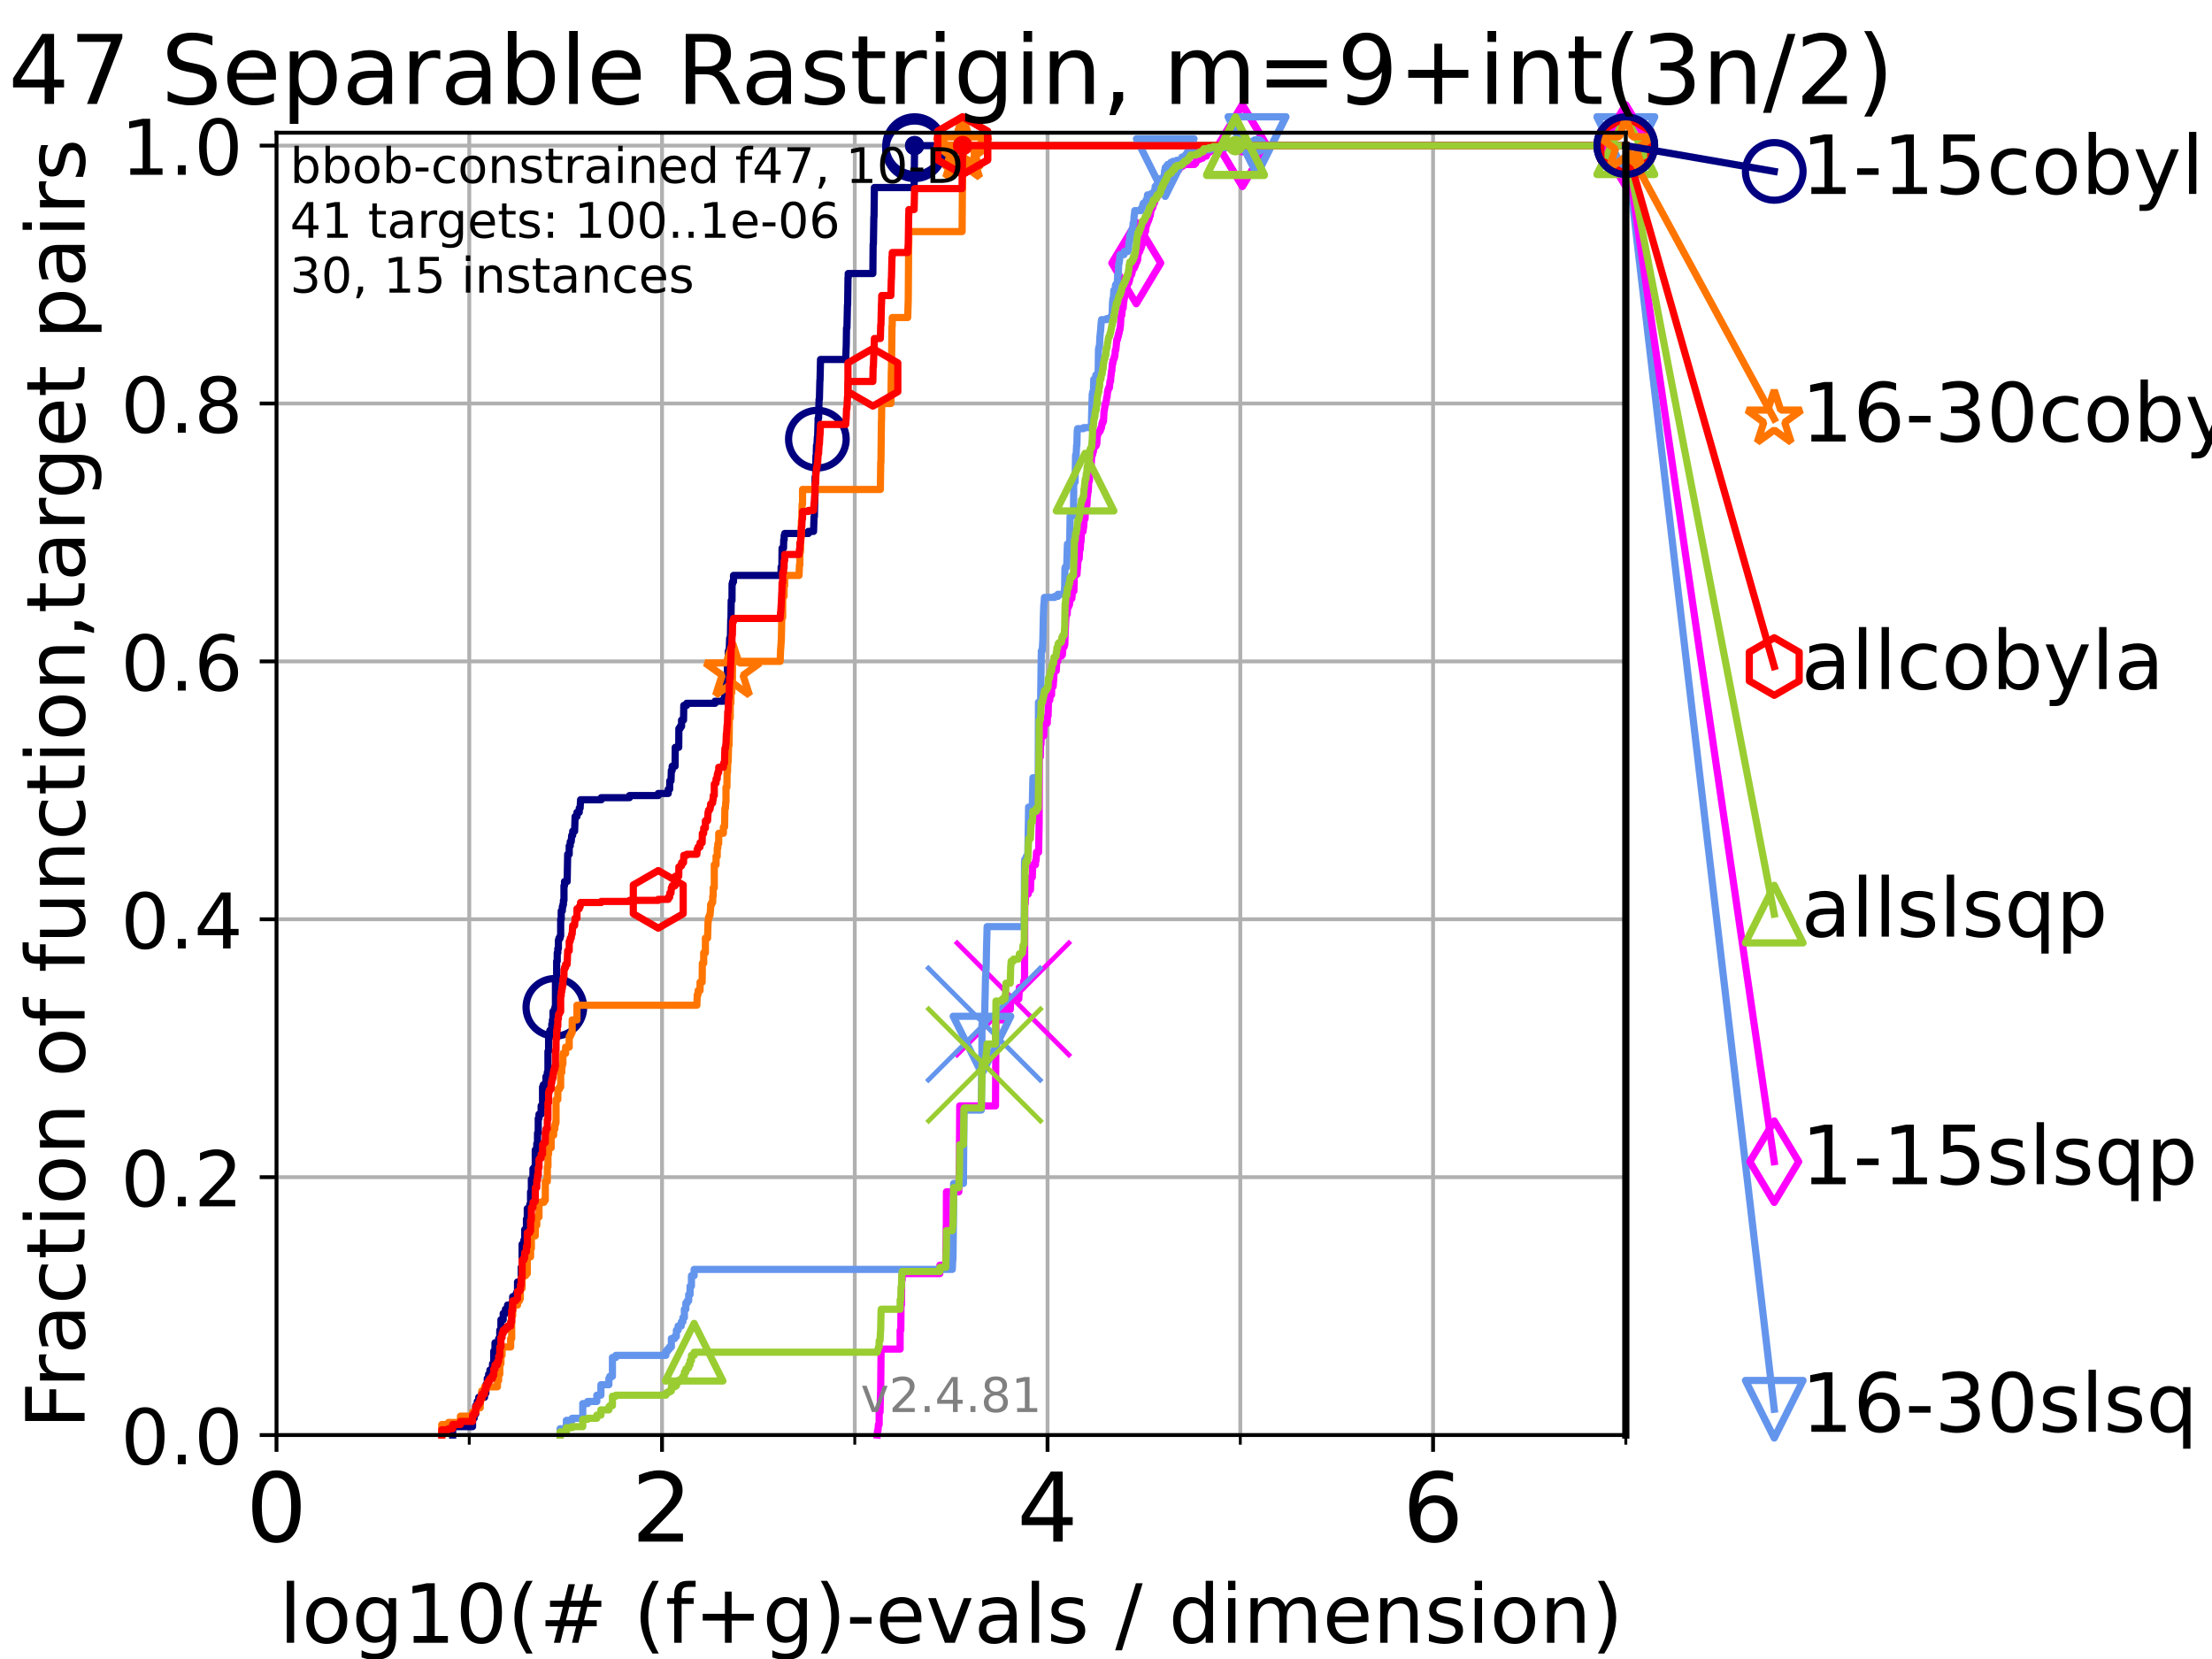 <?xml version="1.0" encoding="utf-8" standalone="no"?>
<!DOCTYPE svg PUBLIC "-//W3C//DTD SVG 1.1//EN"
  "http://www.w3.org/Graphics/SVG/1.1/DTD/svg11.dtd">
<!-- Created with matplotlib (https://matplotlib.org/) -->
<svg height="345.6pt" version="1.1" viewBox="0 0 460.8 345.6" width="460.8pt" xmlns="http://www.w3.org/2000/svg" xmlns:xlink="http://www.w3.org/1999/xlink">
 <defs>
  <style type="text/css">*{stroke-linecap:butt;stroke-linejoin:round;}</style>
 </defs>
 <g id="figure_1">
  <g id="patch_1">
   <path d="M 0 345.6 
L 460.8 345.6 
L 460.8 0 
L 0 0 
z
" style="fill:#ffffff;"/>
  </g>
  <g id="axes_1">
   <g id="patch_2">
    <path d="M 57.6 298.944 
L 338.688 298.944 
L 338.688 27.648 
L 57.6 27.648 
z
" style="fill:#ffffff;"/>
   </g>
   <g id="matplotlib.axis_1">
    <g id="xtick_1">
     <g id="line2d_1">
      <path clip-path="url(#pf2566de12f)" d="M 57.6 298.944 
L 57.6 27.648 
" style="fill:none;stroke:#b0b0b0;stroke-linecap:square;stroke-width:0.8;"/>
     </g>
     <g id="line2d_2">
      <defs>
       <path d="M 0 0 
L 0 3.5 
" id="mb17b552ec9" style="stroke:#000000;stroke-width:0.8;"/>
      </defs>
      <g>
       <use style="stroke:#000000;stroke-width:0.8;" x="57.6" xlink:href="#mb17b552ec9" y="298.944"/>
      </g>
     </g>
     <g id="text_1">
      <!-- 0 -->
      <g transform="translate(51.237 321.141)scale(0.2 -0.2)">
       <defs>
        <path d="M 31.781 66.406 
Q 24.172 66.406 20.328 58.906 
Q 16.5 51.422 16.5 36.375 
Q 16.5 21.391 20.328 13.891 
Q 24.172 6.391 31.781 6.391 
Q 39.453 6.391 43.281 13.891 
Q 47.125 21.391 47.125 36.375 
Q 47.125 51.422 43.281 58.906 
Q 39.453 66.406 31.781 66.406 
z
M 31.781 74.219 
Q 44.047 74.219 50.516 64.516 
Q 56.984 54.828 56.984 36.375 
Q 56.984 17.969 50.516 8.266 
Q 44.047 -1.422 31.781 -1.422 
Q 19.531 -1.422 13.062 8.266 
Q 6.594 17.969 6.594 36.375 
Q 6.594 54.828 13.062 64.516 
Q 19.531 74.219 31.781 74.219 
z
" id="DejaVuSans-48"/>
       </defs>
       <use xlink:href="#DejaVuSans-48"/>
      </g>
     </g>
    </g>
    <g id="xtick_2">
     <g id="line2d_3">
      <path clip-path="url(#pf2566de12f)" d="M 137.911 298.944 
L 137.911 27.648 
" style="fill:none;stroke:#b0b0b0;stroke-linecap:square;stroke-width:0.8;"/>
     </g>
     <g id="line2d_4">
      <g>
       <use style="stroke:#000000;stroke-width:0.8;" x="137.911" xlink:href="#mb17b552ec9" y="298.944"/>
      </g>
     </g>
     <g id="text_2">
      <!-- 2 -->
      <g transform="translate(131.548 321.141)scale(0.2 -0.2)">
       <defs>
        <path d="M 19.188 8.297 
L 53.609 8.297 
L 53.609 0 
L 7.328 0 
L 7.328 8.297 
Q 12.938 14.109 22.625 23.891 
Q 32.328 33.688 34.812 36.531 
Q 39.547 41.844 41.422 45.531 
Q 43.312 49.219 43.312 52.781 
Q 43.312 58.594 39.234 62.25 
Q 35.156 65.922 28.609 65.922 
Q 23.969 65.922 18.812 64.312 
Q 13.672 62.703 7.812 59.422 
L 7.812 69.391 
Q 13.766 71.781 18.938 73 
Q 24.125 74.219 28.422 74.219 
Q 39.75 74.219 46.484 68.547 
Q 53.219 62.891 53.219 53.422 
Q 53.219 48.922 51.531 44.891 
Q 49.859 40.875 45.406 35.406 
Q 44.188 33.984 37.641 27.219 
Q 31.109 20.453 19.188 8.297 
z
" id="DejaVuSans-50"/>
       </defs>
       <use xlink:href="#DejaVuSans-50"/>
      </g>
     </g>
    </g>
    <g id="xtick_3">
     <g id="line2d_5">
      <path clip-path="url(#pf2566de12f)" d="M 218.222 298.944 
L 218.222 27.648 
" style="fill:none;stroke:#b0b0b0;stroke-linecap:square;stroke-width:0.8;"/>
     </g>
     <g id="line2d_6">
      <g>
       <use style="stroke:#000000;stroke-width:0.8;" x="218.222" xlink:href="#mb17b552ec9" y="298.944"/>
      </g>
     </g>
     <g id="text_3">
      <!-- 4 -->
      <g transform="translate(211.859 321.141)scale(0.2 -0.2)">
       <defs>
        <path d="M 37.797 64.312 
L 12.891 25.391 
L 37.797 25.391 
z
M 35.203 72.906 
L 47.609 72.906 
L 47.609 25.391 
L 58.016 25.391 
L 58.016 17.188 
L 47.609 17.188 
L 47.609 0 
L 37.797 0 
L 37.797 17.188 
L 4.891 17.188 
L 4.891 26.703 
z
" id="DejaVuSans-52"/>
       </defs>
       <use xlink:href="#DejaVuSans-52"/>
      </g>
     </g>
    </g>
    <g id="xtick_4">
     <g id="line2d_7">
      <path clip-path="url(#pf2566de12f)" d="M 298.533 298.944 
L 298.533 27.648 
" style="fill:none;stroke:#b0b0b0;stroke-linecap:square;stroke-width:0.8;"/>
     </g>
     <g id="line2d_8">
      <g>
       <use style="stroke:#000000;stroke-width:0.8;" x="298.533" xlink:href="#mb17b552ec9" y="298.944"/>
      </g>
     </g>
     <g id="text_4">
      <!-- 6 -->
      <g transform="translate(292.17 321.141)scale(0.2 -0.2)">
       <defs>
        <path d="M 33.016 40.375 
Q 26.375 40.375 22.484 35.828 
Q 18.609 31.297 18.609 23.391 
Q 18.609 15.531 22.484 10.953 
Q 26.375 6.391 33.016 6.391 
Q 39.656 6.391 43.531 10.953 
Q 47.406 15.531 47.406 23.391 
Q 47.406 31.297 43.531 35.828 
Q 39.656 40.375 33.016 40.375 
z
M 52.594 71.297 
L 52.594 62.312 
Q 48.875 64.062 45.094 64.984 
Q 41.312 65.922 37.594 65.922 
Q 27.828 65.922 22.672 59.328 
Q 17.531 52.734 16.797 39.406 
Q 19.672 43.656 24.016 45.922 
Q 28.375 48.188 33.594 48.188 
Q 44.578 48.188 50.953 41.516 
Q 57.328 34.859 57.328 23.391 
Q 57.328 12.156 50.688 5.359 
Q 44.047 -1.422 33.016 -1.422 
Q 20.359 -1.422 13.672 8.266 
Q 6.984 17.969 6.984 36.375 
Q 6.984 53.656 15.188 63.938 
Q 23.391 74.219 37.203 74.219 
Q 40.922 74.219 44.703 73.484 
Q 48.484 72.75 52.594 71.297 
z
" id="DejaVuSans-54"/>
       </defs>
       <use xlink:href="#DejaVuSans-54"/>
      </g>
     </g>
    </g>
    <g id="xtick_5">
     <g id="line2d_9">
      <path clip-path="url(#pf2566de12f)" d="M 97.755 298.944 
L 97.755 27.648 
" style="fill:none;stroke:#b0b0b0;stroke-linecap:square;stroke-width:0.8;"/>
     </g>
     <g id="line2d_10">
      <defs>
       <path d="M 0 0 
L 0 2 
" id="mbce4cafe4c" style="stroke:#000000;stroke-width:0.6;"/>
      </defs>
      <g>
       <use style="stroke:#000000;stroke-width:0.6;" x="97.755" xlink:href="#mbce4cafe4c" y="298.944"/>
      </g>
     </g>
    </g>
    <g id="xtick_6">
     <g id="line2d_11">
      <path clip-path="url(#pf2566de12f)" d="M 178.066 298.944 
L 178.066 27.648 
" style="fill:none;stroke:#b0b0b0;stroke-linecap:square;stroke-width:0.8;"/>
     </g>
     <g id="line2d_12">
      <g>
       <use style="stroke:#000000;stroke-width:0.6;" x="178.066" xlink:href="#mbce4cafe4c" y="298.944"/>
      </g>
     </g>
    </g>
    <g id="xtick_7">
     <g id="line2d_13">
      <path clip-path="url(#pf2566de12f)" d="M 258.377 298.944 
L 258.377 27.648 
" style="fill:none;stroke:#b0b0b0;stroke-linecap:square;stroke-width:0.8;"/>
     </g>
     <g id="line2d_14">
      <g>
       <use style="stroke:#000000;stroke-width:0.6;" x="258.377" xlink:href="#mbce4cafe4c" y="298.944"/>
      </g>
     </g>
    </g>
    <g id="xtick_8">
     <g id="line2d_15">
      <path clip-path="url(#pf2566de12f)" d="M 338.688 298.944 
L 338.688 27.648 
" style="fill:none;stroke:#b0b0b0;stroke-linecap:square;stroke-width:0.8;"/>
     </g>
     <g id="line2d_16">
      <g>
       <use style="stroke:#000000;stroke-width:0.6;" x="338.688" xlink:href="#mbce4cafe4c" y="298.944"/>
      </g>
     </g>
    </g>
    <g id="text_5">
     <!-- log10(# (f+g)-evals / dimension) -->
     <g transform="translate(58.145 342.218)scale(0.17 -0.17)">
      <defs>
       <path d="M 9.422 75.984 
L 18.406 75.984 
L 18.406 0 
L 9.422 0 
z
" id="DejaVuSans-108"/>
       <path d="M 30.609 48.391 
Q 23.391 48.391 19.188 42.75 
Q 14.984 37.109 14.984 27.297 
Q 14.984 17.484 19.156 11.844 
Q 23.344 6.203 30.609 6.203 
Q 37.797 6.203 41.984 11.859 
Q 46.188 17.531 46.188 27.297 
Q 46.188 37.016 41.984 42.703 
Q 37.797 48.391 30.609 48.391 
z
M 30.609 56 
Q 42.328 56 49.016 48.375 
Q 55.719 40.766 55.719 27.297 
Q 55.719 13.875 49.016 6.219 
Q 42.328 -1.422 30.609 -1.422 
Q 18.844 -1.422 12.172 6.219 
Q 5.516 13.875 5.516 27.297 
Q 5.516 40.766 12.172 48.375 
Q 18.844 56 30.609 56 
z
" id="DejaVuSans-111"/>
       <path d="M 45.406 27.984 
Q 45.406 37.75 41.375 43.109 
Q 37.359 48.484 30.078 48.484 
Q 22.859 48.484 18.828 43.109 
Q 14.797 37.75 14.797 27.984 
Q 14.797 18.266 18.828 12.891 
Q 22.859 7.516 30.078 7.516 
Q 37.359 7.516 41.375 12.891 
Q 45.406 18.266 45.406 27.984 
z
M 54.391 6.781 
Q 54.391 -7.172 48.188 -13.984 
Q 42 -20.797 29.203 -20.797 
Q 24.469 -20.797 20.266 -20.094 
Q 16.062 -19.391 12.109 -17.922 
L 12.109 -9.188 
Q 16.062 -11.328 19.922 -12.344 
Q 23.781 -13.375 27.781 -13.375 
Q 36.625 -13.375 41.016 -8.766 
Q 45.406 -4.156 45.406 5.172 
L 45.406 9.625 
Q 42.625 4.781 38.281 2.391 
Q 33.938 0 27.875 0 
Q 17.828 0 11.672 7.656 
Q 5.516 15.328 5.516 27.984 
Q 5.516 40.672 11.672 48.328 
Q 17.828 56 27.875 56 
Q 33.938 56 38.281 53.609 
Q 42.625 51.219 45.406 46.391 
L 45.406 54.688 
L 54.391 54.688 
z
" id="DejaVuSans-103"/>
       <path d="M 12.406 8.297 
L 28.516 8.297 
L 28.516 63.922 
L 10.984 60.406 
L 10.984 69.391 
L 28.422 72.906 
L 38.281 72.906 
L 38.281 8.297 
L 54.391 8.297 
L 54.391 0 
L 12.406 0 
z
" id="DejaVuSans-49"/>
       <path d="M 31 75.875 
Q 24.469 64.656 21.281 53.656 
Q 18.109 42.672 18.109 31.391 
Q 18.109 20.125 21.312 9.062 
Q 24.516 -2 31 -13.188 
L 23.188 -13.188 
Q 15.875 -1.703 12.234 9.375 
Q 8.594 20.453 8.594 31.391 
Q 8.594 42.281 12.203 53.312 
Q 15.828 64.359 23.188 75.875 
z
" id="DejaVuSans-40"/>
       <path d="M 51.125 44 
L 36.922 44 
L 32.812 27.688 
L 47.125 27.688 
z
M 43.797 71.781 
L 38.719 51.516 
L 52.984 51.516 
L 58.109 71.781 
L 65.922 71.781 
L 60.891 51.516 
L 76.125 51.516 
L 76.125 44 
L 58.984 44 
L 54.984 27.688 
L 70.516 27.688 
L 70.516 20.219 
L 53.078 20.219 
L 48 0 
L 40.188 0 
L 45.219 20.219 
L 30.906 20.219 
L 25.875 0 
L 18.016 0 
L 23.094 20.219 
L 7.719 20.219 
L 7.719 27.688 
L 24.906 27.688 
L 29 44 
L 13.281 44 
L 13.281 51.516 
L 30.906 51.516 
L 35.891 71.781 
z
" id="DejaVuSans-35"/>
       <path id="DejaVuSans-32"/>
       <path d="M 37.109 75.984 
L 37.109 68.5 
L 28.516 68.5 
Q 23.688 68.5 21.797 66.547 
Q 19.922 64.594 19.922 59.516 
L 19.922 54.688 
L 34.719 54.688 
L 34.719 47.703 
L 19.922 47.703 
L 19.922 0 
L 10.891 0 
L 10.891 47.703 
L 2.297 47.703 
L 2.297 54.688 
L 10.891 54.688 
L 10.891 58.5 
Q 10.891 67.625 15.141 71.797 
Q 19.391 75.984 28.609 75.984 
z
" id="DejaVuSans-102"/>
       <path d="M 46 62.703 
L 46 35.5 
L 73.188 35.5 
L 73.188 27.203 
L 46 27.203 
L 46 0 
L 37.797 0 
L 37.797 27.203 
L 10.594 27.203 
L 10.594 35.5 
L 37.797 35.5 
L 37.797 62.703 
z
" id="DejaVuSans-43"/>
       <path d="M 8.016 75.875 
L 15.828 75.875 
Q 23.141 64.359 26.781 53.312 
Q 30.422 42.281 30.422 31.391 
Q 30.422 20.453 26.781 9.375 
Q 23.141 -1.703 15.828 -13.188 
L 8.016 -13.188 
Q 14.5 -2 17.703 9.062 
Q 20.906 20.125 20.906 31.391 
Q 20.906 42.672 17.703 53.656 
Q 14.5 64.656 8.016 75.875 
z
" id="DejaVuSans-41"/>
       <path d="M 4.891 31.391 
L 31.203 31.391 
L 31.203 23.391 
L 4.891 23.391 
z
" id="DejaVuSans-45"/>
       <path d="M 56.203 29.594 
L 56.203 25.203 
L 14.891 25.203 
Q 15.484 15.922 20.484 11.062 
Q 25.484 6.203 34.422 6.203 
Q 39.594 6.203 44.453 7.469 
Q 49.312 8.734 54.109 11.281 
L 54.109 2.781 
Q 49.266 0.734 44.188 -0.344 
Q 39.109 -1.422 33.891 -1.422 
Q 20.797 -1.422 13.156 6.188 
Q 5.516 13.812 5.516 26.812 
Q 5.516 40.234 12.766 48.109 
Q 20.016 56 32.328 56 
Q 43.359 56 49.781 48.891 
Q 56.203 41.797 56.203 29.594 
z
M 47.219 32.234 
Q 47.125 39.594 43.094 43.984 
Q 39.062 48.391 32.422 48.391 
Q 24.906 48.391 20.391 44.141 
Q 15.875 39.891 15.188 32.172 
z
" id="DejaVuSans-101"/>
       <path d="M 2.984 54.688 
L 12.5 54.688 
L 29.594 8.797 
L 46.688 54.688 
L 56.203 54.688 
L 35.688 0 
L 23.484 0 
z
" id="DejaVuSans-118"/>
       <path d="M 34.281 27.484 
Q 23.391 27.484 19.188 25 
Q 14.984 22.516 14.984 16.5 
Q 14.984 11.719 18.141 8.906 
Q 21.297 6.109 26.703 6.109 
Q 34.188 6.109 38.703 11.406 
Q 43.219 16.703 43.219 25.484 
L 43.219 27.484 
z
M 52.203 31.203 
L 52.203 0 
L 43.219 0 
L 43.219 8.297 
Q 40.141 3.328 35.547 0.953 
Q 30.953 -1.422 24.312 -1.422 
Q 15.922 -1.422 10.953 3.297 
Q 6 8.016 6 15.922 
Q 6 25.141 12.172 29.828 
Q 18.359 34.516 30.609 34.516 
L 43.219 34.516 
L 43.219 35.406 
Q 43.219 41.609 39.141 45 
Q 35.062 48.391 27.688 48.391 
Q 23 48.391 18.547 47.266 
Q 14.109 46.141 10.016 43.891 
L 10.016 52.203 
Q 14.938 54.109 19.578 55.047 
Q 24.219 56 28.609 56 
Q 40.484 56 46.344 49.844 
Q 52.203 43.703 52.203 31.203 
z
" id="DejaVuSans-97"/>
       <path d="M 44.281 53.078 
L 44.281 44.578 
Q 40.484 46.531 36.375 47.5 
Q 32.281 48.484 27.875 48.484 
Q 21.188 48.484 17.844 46.438 
Q 14.5 44.391 14.5 40.281 
Q 14.5 37.156 16.891 35.375 
Q 19.281 33.594 26.516 31.984 
L 29.594 31.297 
Q 39.156 29.25 43.188 25.516 
Q 47.219 21.781 47.219 15.094 
Q 47.219 7.469 41.188 3.016 
Q 35.156 -1.422 24.609 -1.422 
Q 20.219 -1.422 15.453 -0.562 
Q 10.688 0.297 5.422 2 
L 5.422 11.281 
Q 10.406 8.688 15.234 7.391 
Q 20.062 6.109 24.812 6.109 
Q 31.156 6.109 34.562 8.281 
Q 37.984 10.453 37.984 14.406 
Q 37.984 18.062 35.516 20.016 
Q 33.062 21.969 24.703 23.781 
L 21.578 24.516 
Q 13.234 26.266 9.516 29.906 
Q 5.812 33.547 5.812 39.891 
Q 5.812 47.609 11.281 51.797 
Q 16.75 56 26.812 56 
Q 31.781 56 36.172 55.266 
Q 40.578 54.547 44.281 53.078 
z
" id="DejaVuSans-115"/>
       <path d="M 25.391 72.906 
L 33.688 72.906 
L 8.297 -9.281 
L 0 -9.281 
z
" id="DejaVuSans-47"/>
       <path d="M 45.406 46.391 
L 45.406 75.984 
L 54.391 75.984 
L 54.391 0 
L 45.406 0 
L 45.406 8.203 
Q 42.578 3.328 38.25 0.953 
Q 33.938 -1.422 27.875 -1.422 
Q 17.969 -1.422 11.734 6.484 
Q 5.516 14.406 5.516 27.297 
Q 5.516 40.188 11.734 48.094 
Q 17.969 56 27.875 56 
Q 33.938 56 38.25 53.625 
Q 42.578 51.266 45.406 46.391 
z
M 14.797 27.297 
Q 14.797 17.391 18.875 11.75 
Q 22.953 6.109 30.078 6.109 
Q 37.203 6.109 41.297 11.75 
Q 45.406 17.391 45.406 27.297 
Q 45.406 37.203 41.297 42.844 
Q 37.203 48.484 30.078 48.484 
Q 22.953 48.484 18.875 42.844 
Q 14.797 37.203 14.797 27.297 
z
" id="DejaVuSans-100"/>
       <path d="M 9.422 54.688 
L 18.406 54.688 
L 18.406 0 
L 9.422 0 
z
M 9.422 75.984 
L 18.406 75.984 
L 18.406 64.594 
L 9.422 64.594 
z
" id="DejaVuSans-105"/>
       <path d="M 52 44.188 
Q 55.375 50.25 60.062 53.125 
Q 64.75 56 71.094 56 
Q 79.641 56 84.281 50.016 
Q 88.922 44.047 88.922 33.016 
L 88.922 0 
L 79.891 0 
L 79.891 32.719 
Q 79.891 40.578 77.094 44.375 
Q 74.312 48.188 68.609 48.188 
Q 61.625 48.188 57.562 43.547 
Q 53.516 38.922 53.516 30.906 
L 53.516 0 
L 44.484 0 
L 44.484 32.719 
Q 44.484 40.625 41.703 44.406 
Q 38.922 48.188 33.109 48.188 
Q 26.219 48.188 22.156 43.531 
Q 18.109 38.875 18.109 30.906 
L 18.109 0 
L 9.078 0 
L 9.078 54.688 
L 18.109 54.688 
L 18.109 46.188 
Q 21.188 51.219 25.484 53.609 
Q 29.781 56 35.688 56 
Q 41.656 56 45.828 52.969 
Q 50 49.953 52 44.188 
z
" id="DejaVuSans-109"/>
       <path d="M 54.891 33.016 
L 54.891 0 
L 45.906 0 
L 45.906 32.719 
Q 45.906 40.484 42.875 44.328 
Q 39.844 48.188 33.797 48.188 
Q 26.516 48.188 22.312 43.547 
Q 18.109 38.922 18.109 30.906 
L 18.109 0 
L 9.078 0 
L 9.078 54.688 
L 18.109 54.688 
L 18.109 46.188 
Q 21.344 51.125 25.703 53.562 
Q 30.078 56 35.797 56 
Q 45.219 56 50.047 50.172 
Q 54.891 44.344 54.891 33.016 
z
" id="DejaVuSans-110"/>
      </defs>
      <use xlink:href="#DejaVuSans-108"/>
      <use x="27.783" xlink:href="#DejaVuSans-111"/>
      <use x="88.965" xlink:href="#DejaVuSans-103"/>
      <use x="152.441" xlink:href="#DejaVuSans-49"/>
      <use x="216.064" xlink:href="#DejaVuSans-48"/>
      <use x="279.688" xlink:href="#DejaVuSans-40"/>
      <use x="318.701" xlink:href="#DejaVuSans-35"/>
      <use x="402.49" xlink:href="#DejaVuSans-32"/>
      <use x="434.277" xlink:href="#DejaVuSans-40"/>
      <use x="473.291" xlink:href="#DejaVuSans-102"/>
      <use x="508.496" xlink:href="#DejaVuSans-43"/>
      <use x="592.285" xlink:href="#DejaVuSans-103"/>
      <use x="655.762" xlink:href="#DejaVuSans-41"/>
      <use x="694.775" xlink:href="#DejaVuSans-45"/>
      <use x="730.859" xlink:href="#DejaVuSans-101"/>
      <use x="792.383" xlink:href="#DejaVuSans-118"/>
      <use x="851.562" xlink:href="#DejaVuSans-97"/>
      <use x="912.842" xlink:href="#DejaVuSans-108"/>
      <use x="940.625" xlink:href="#DejaVuSans-115"/>
      <use x="992.725" xlink:href="#DejaVuSans-32"/>
      <use x="1024.512" xlink:href="#DejaVuSans-47"/>
      <use x="1058.203" xlink:href="#DejaVuSans-32"/>
      <use x="1089.99" xlink:href="#DejaVuSans-100"/>
      <use x="1153.467" xlink:href="#DejaVuSans-105"/>
      <use x="1181.25" xlink:href="#DejaVuSans-109"/>
      <use x="1278.662" xlink:href="#DejaVuSans-101"/>
      <use x="1340.186" xlink:href="#DejaVuSans-110"/>
      <use x="1403.564" xlink:href="#DejaVuSans-115"/>
      <use x="1455.664" xlink:href="#DejaVuSans-105"/>
      <use x="1483.447" xlink:href="#DejaVuSans-111"/>
      <use x="1544.629" xlink:href="#DejaVuSans-110"/>
      <use x="1608.008" xlink:href="#DejaVuSans-41"/>
     </g>
    </g>
   </g>
   <g id="matplotlib.axis_2">
    <g id="ytick_1">
     <g id="line2d_17">
      <path clip-path="url(#pf2566de12f)" d="M 57.6 298.944 
L 338.688 298.944 
" style="fill:none;stroke:#b0b0b0;stroke-linecap:square;stroke-width:0.8;"/>
     </g>
     <g id="line2d_18">
      <defs>
       <path d="M 0 0 
L -3.5 0 
" id="md8e58d278d" style="stroke:#000000;stroke-width:0.8;"/>
      </defs>
      <g>
       <use style="stroke:#000000;stroke-width:0.8;" x="57.6" xlink:href="#md8e58d278d" y="298.944"/>
      </g>
     </g>
     <g id="text_6">
      <!-- 0.0 -->
      <g transform="translate(25.155 305.023)scale(0.16 -0.16)">
       <defs>
        <path d="M 10.688 12.406 
L 21 12.406 
L 21 0 
L 10.688 0 
z
" id="DejaVuSans-46"/>
       </defs>
       <use xlink:href="#DejaVuSans-48"/>
       <use x="63.623" xlink:href="#DejaVuSans-46"/>
       <use x="95.41" xlink:href="#DejaVuSans-48"/>
      </g>
     </g>
    </g>
    <g id="ytick_2">
     <g id="line2d_19">
      <path clip-path="url(#pf2566de12f)" d="M 57.6 245.222 
L 338.688 245.222 
" style="fill:none;stroke:#b0b0b0;stroke-linecap:square;stroke-width:0.8;"/>
     </g>
     <g id="line2d_20">
      <g>
       <use style="stroke:#000000;stroke-width:0.8;" x="57.6" xlink:href="#md8e58d278d" y="245.222"/>
      </g>
     </g>
     <g id="text_7">
      <!-- 0.2 -->
      <g transform="translate(25.155 251.301)scale(0.16 -0.16)">
       <use xlink:href="#DejaVuSans-48"/>
       <use x="63.623" xlink:href="#DejaVuSans-46"/>
       <use x="95.41" xlink:href="#DejaVuSans-50"/>
      </g>
     </g>
    </g>
    <g id="ytick_3">
     <g id="line2d_21">
      <path clip-path="url(#pf2566de12f)" d="M 57.6 191.5 
L 338.688 191.5 
" style="fill:none;stroke:#b0b0b0;stroke-linecap:square;stroke-width:0.8;"/>
     </g>
     <g id="line2d_22">
      <g>
       <use style="stroke:#000000;stroke-width:0.8;" x="57.6" xlink:href="#md8e58d278d" y="191.5"/>
      </g>
     </g>
     <g id="text_8">
      <!-- 0.4 -->
      <g transform="translate(25.155 197.579)scale(0.16 -0.16)">
       <use xlink:href="#DejaVuSans-48"/>
       <use x="63.623" xlink:href="#DejaVuSans-46"/>
       <use x="95.41" xlink:href="#DejaVuSans-52"/>
      </g>
     </g>
    </g>
    <g id="ytick_4">
     <g id="line2d_23">
      <path clip-path="url(#pf2566de12f)" d="M 57.6 137.778 
L 338.688 137.778 
" style="fill:none;stroke:#b0b0b0;stroke-linecap:square;stroke-width:0.8;"/>
     </g>
     <g id="line2d_24">
      <g>
       <use style="stroke:#000000;stroke-width:0.8;" x="57.6" xlink:href="#md8e58d278d" y="137.778"/>
      </g>
     </g>
     <g id="text_9">
      <!-- 0.6 -->
      <g transform="translate(25.155 143.857)scale(0.16 -0.16)">
       <use xlink:href="#DejaVuSans-48"/>
       <use x="63.623" xlink:href="#DejaVuSans-46"/>
       <use x="95.41" xlink:href="#DejaVuSans-54"/>
      </g>
     </g>
    </g>
    <g id="ytick_5">
     <g id="line2d_25">
      <path clip-path="url(#pf2566de12f)" d="M 57.6 84.056 
L 338.688 84.056 
" style="fill:none;stroke:#b0b0b0;stroke-linecap:square;stroke-width:0.8;"/>
     </g>
     <g id="line2d_26">
      <g>
       <use style="stroke:#000000;stroke-width:0.8;" x="57.6" xlink:href="#md8e58d278d" y="84.056"/>
      </g>
     </g>
     <g id="text_10">
      <!-- 0.8 -->
      <g transform="translate(25.155 90.135)scale(0.16 -0.16)">
       <defs>
        <path d="M 31.781 34.625 
Q 24.75 34.625 20.719 30.859 
Q 16.703 27.094 16.703 20.516 
Q 16.703 13.922 20.719 10.156 
Q 24.75 6.391 31.781 6.391 
Q 38.812 6.391 42.859 10.172 
Q 46.922 13.969 46.922 20.516 
Q 46.922 27.094 42.891 30.859 
Q 38.875 34.625 31.781 34.625 
z
M 21.922 38.812 
Q 15.578 40.375 12.031 44.719 
Q 8.5 49.078 8.5 55.328 
Q 8.5 64.062 14.719 69.141 
Q 20.953 74.219 31.781 74.219 
Q 42.672 74.219 48.875 69.141 
Q 55.078 64.062 55.078 55.328 
Q 55.078 49.078 51.531 44.719 
Q 48 40.375 41.703 38.812 
Q 48.828 37.156 52.797 32.312 
Q 56.781 27.484 56.781 20.516 
Q 56.781 9.906 50.312 4.234 
Q 43.844 -1.422 31.781 -1.422 
Q 19.734 -1.422 13.25 4.234 
Q 6.781 9.906 6.781 20.516 
Q 6.781 27.484 10.781 32.312 
Q 14.797 37.156 21.922 38.812 
z
M 18.312 54.391 
Q 18.312 48.734 21.844 45.562 
Q 25.391 42.391 31.781 42.391 
Q 38.141 42.391 41.719 45.562 
Q 45.312 48.734 45.312 54.391 
Q 45.312 60.062 41.719 63.234 
Q 38.141 66.406 31.781 66.406 
Q 25.391 66.406 21.844 63.234 
Q 18.312 60.062 18.312 54.391 
z
" id="DejaVuSans-56"/>
       </defs>
       <use xlink:href="#DejaVuSans-48"/>
       <use x="63.623" xlink:href="#DejaVuSans-46"/>
       <use x="95.41" xlink:href="#DejaVuSans-56"/>
      </g>
     </g>
    </g>
    <g id="ytick_6">
     <g id="line2d_27">
      <path clip-path="url(#pf2566de12f)" d="M 57.6 30.334 
L 338.688 30.334 
" style="fill:none;stroke:#b0b0b0;stroke-linecap:square;stroke-width:0.8;"/>
     </g>
     <g id="line2d_28">
      <g>
       <use style="stroke:#000000;stroke-width:0.8;" x="57.6" xlink:href="#md8e58d278d" y="30.334"/>
      </g>
     </g>
     <g id="text_11">
      <!-- 1.0 -->
      <g transform="translate(25.155 36.413)scale(0.16 -0.16)">
       <use xlink:href="#DejaVuSans-49"/>
       <use x="63.623" xlink:href="#DejaVuSans-46"/>
       <use x="95.41" xlink:href="#DejaVuSans-48"/>
      </g>
     </g>
    </g>
    <g id="text_12">
     <!-- Fraction of function,target pairs -->
     <g transform="translate(17.62 297.681)rotate(-90)scale(0.17 -0.17)">
      <defs>
       <path d="M 9.812 72.906 
L 51.703 72.906 
L 51.703 64.594 
L 19.672 64.594 
L 19.672 43.109 
L 48.578 43.109 
L 48.578 34.812 
L 19.672 34.812 
L 19.672 0 
L 9.812 0 
z
" id="DejaVuSans-70"/>
       <path d="M 41.109 46.297 
Q 39.594 47.172 37.812 47.578 
Q 36.031 48 33.891 48 
Q 26.266 48 22.188 43.047 
Q 18.109 38.094 18.109 28.812 
L 18.109 0 
L 9.078 0 
L 9.078 54.688 
L 18.109 54.688 
L 18.109 46.188 
Q 20.953 51.172 25.484 53.578 
Q 30.031 56 36.531 56 
Q 37.453 56 38.578 55.875 
Q 39.703 55.766 41.062 55.516 
z
" id="DejaVuSans-114"/>
       <path d="M 48.781 52.594 
L 48.781 44.188 
Q 44.969 46.297 41.141 47.344 
Q 37.312 48.391 33.406 48.391 
Q 24.656 48.391 19.812 42.844 
Q 14.984 37.312 14.984 27.297 
Q 14.984 17.281 19.812 11.734 
Q 24.656 6.203 33.406 6.203 
Q 37.312 6.203 41.141 7.25 
Q 44.969 8.297 48.781 10.406 
L 48.781 2.094 
Q 45.016 0.344 40.984 -0.531 
Q 36.969 -1.422 32.422 -1.422 
Q 20.062 -1.422 12.781 6.344 
Q 5.516 14.109 5.516 27.297 
Q 5.516 40.672 12.859 48.328 
Q 20.219 56 33.016 56 
Q 37.156 56 41.109 55.141 
Q 45.062 54.297 48.781 52.594 
z
" id="DejaVuSans-99"/>
       <path d="M 18.312 70.219 
L 18.312 54.688 
L 36.812 54.688 
L 36.812 47.703 
L 18.312 47.703 
L 18.312 18.016 
Q 18.312 11.328 20.141 9.422 
Q 21.969 7.516 27.594 7.516 
L 36.812 7.516 
L 36.812 0 
L 27.594 0 
Q 17.188 0 13.234 3.875 
Q 9.281 7.766 9.281 18.016 
L 9.281 47.703 
L 2.688 47.703 
L 2.688 54.688 
L 9.281 54.688 
L 9.281 70.219 
z
" id="DejaVuSans-116"/>
       <path d="M 8.5 21.578 
L 8.5 54.688 
L 17.484 54.688 
L 17.484 21.922 
Q 17.484 14.156 20.5 10.266 
Q 23.531 6.391 29.594 6.391 
Q 36.859 6.391 41.078 11.031 
Q 45.312 15.672 45.312 23.688 
L 45.312 54.688 
L 54.297 54.688 
L 54.297 0 
L 45.312 0 
L 45.312 8.406 
Q 42.047 3.422 37.719 1 
Q 33.406 -1.422 27.688 -1.422 
Q 18.266 -1.422 13.375 4.438 
Q 8.5 10.297 8.5 21.578 
z
M 31.109 56 
z
" id="DejaVuSans-117"/>
       <path d="M 11.719 12.406 
L 22.016 12.406 
L 22.016 4 
L 14.016 -11.625 
L 7.719 -11.625 
L 11.719 4 
z
" id="DejaVuSans-44"/>
       <path d="M 18.109 8.203 
L 18.109 -20.797 
L 9.078 -20.797 
L 9.078 54.688 
L 18.109 54.688 
L 18.109 46.391 
Q 20.953 51.266 25.266 53.625 
Q 29.594 56 35.594 56 
Q 45.562 56 51.781 48.094 
Q 58.016 40.188 58.016 27.297 
Q 58.016 14.406 51.781 6.484 
Q 45.562 -1.422 35.594 -1.422 
Q 29.594 -1.422 25.266 0.953 
Q 20.953 3.328 18.109 8.203 
z
M 48.688 27.297 
Q 48.688 37.203 44.609 42.844 
Q 40.531 48.484 33.406 48.484 
Q 26.266 48.484 22.188 42.844 
Q 18.109 37.203 18.109 27.297 
Q 18.109 17.391 22.188 11.75 
Q 26.266 6.109 33.406 6.109 
Q 40.531 6.109 44.609 11.75 
Q 48.688 17.391 48.688 27.297 
z
" id="DejaVuSans-112"/>
      </defs>
      <use xlink:href="#DejaVuSans-70"/>
      <use x="50.27" xlink:href="#DejaVuSans-114"/>
      <use x="91.383" xlink:href="#DejaVuSans-97"/>
      <use x="152.662" xlink:href="#DejaVuSans-99"/>
      <use x="207.643" xlink:href="#DejaVuSans-116"/>
      <use x="246.852" xlink:href="#DejaVuSans-105"/>
      <use x="274.635" xlink:href="#DejaVuSans-111"/>
      <use x="335.816" xlink:href="#DejaVuSans-110"/>
      <use x="399.195" xlink:href="#DejaVuSans-32"/>
      <use x="430.982" xlink:href="#DejaVuSans-111"/>
      <use x="492.164" xlink:href="#DejaVuSans-102"/>
      <use x="527.369" xlink:href="#DejaVuSans-32"/>
      <use x="559.156" xlink:href="#DejaVuSans-102"/>
      <use x="594.361" xlink:href="#DejaVuSans-117"/>
      <use x="657.74" xlink:href="#DejaVuSans-110"/>
      <use x="721.119" xlink:href="#DejaVuSans-99"/>
      <use x="776.1" xlink:href="#DejaVuSans-116"/>
      <use x="815.309" xlink:href="#DejaVuSans-105"/>
      <use x="843.092" xlink:href="#DejaVuSans-111"/>
      <use x="904.273" xlink:href="#DejaVuSans-110"/>
      <use x="967.652" xlink:href="#DejaVuSans-44"/>
      <use x="999.439" xlink:href="#DejaVuSans-116"/>
      <use x="1038.648" xlink:href="#DejaVuSans-97"/>
      <use x="1099.928" xlink:href="#DejaVuSans-114"/>
      <use x="1139.291" xlink:href="#DejaVuSans-103"/>
      <use x="1202.768" xlink:href="#DejaVuSans-101"/>
      <use x="1264.291" xlink:href="#DejaVuSans-116"/>
      <use x="1303.5" xlink:href="#DejaVuSans-32"/>
      <use x="1335.287" xlink:href="#DejaVuSans-112"/>
      <use x="1398.764" xlink:href="#DejaVuSans-97"/>
      <use x="1460.043" xlink:href="#DejaVuSans-105"/>
      <use x="1487.826" xlink:href="#DejaVuSans-114"/>
      <use x="1528.939" xlink:href="#DejaVuSans-115"/>
     </g>
    </g>
   </g>
   <g id="line2d_29">
    <defs>
     <path d="M 0 1.5 
C 0.398 1.5 0.779 1.342 1.061 1.061 
C 1.342 0.779 1.5 0.398 1.5 0 
C 1.5 -0.398 1.342 -0.779 1.061 -1.061 
C 0.779 -1.342 0.398 -1.5 0 -1.5 
C -0.398 -1.5 -0.779 -1.342 -1.061 -1.061 
C -1.342 -0.779 -1.5 -0.398 -1.5 0 
C -1.5 0.398 -1.342 0.779 -1.061 1.061 
C -0.779 1.342 -0.398 1.5 0 1.5 
z
" id="m080dbc5bea" style="stroke:#000080;"/>
    </defs>
    <g>
     <use style="fill:#000080;stroke:#000080;" x="190.527" xlink:href="#m080dbc5bea" y="30.334"/>
     <use style="fill:#000080;stroke:#000080;" x="190.527" xlink:href="#m080dbc5bea" y="30.334"/>
    </g>
   </g>
   <g id="line2d_30">
    <path d="M 94.295 298.944 
L 94.295 297.197 
L 98.439 297.197 
L 98.439 295.45 
L 98.772 295.45 
L 98.772 294.576 
L 99.098 294.576 
L 99.098 292.829 
L 99.418 292.829 
L 99.418 291.956 
L 99.732 291.956 
L 99.732 291.082 
L 100.935 291.082 
L 100.935 290.209 
L 101.223 290.209 
L 101.223 288.462 
L 101.507 288.462 
L 101.507 287.151 
L 101.786 287.151 
L 101.786 286.278 
L 102.06 286.278 
L 102.06 285.404 
L 102.597 285.404 
L 102.597 284.094 
L 102.859 284.094 
L 102.859 281.473 
L 103.118 281.473 
L 103.118 279.726 
L 103.871 279.726 
L 103.871 278.853 
L 104.115 278.853 
L 104.115 277.106 
L 104.355 277.106 
L 104.355 274.922 
L 104.826 274.922 
L 104.826 273.612 
L 105.285 273.612 
L 105.285 272.738 
L 105.733 272.738 
L 105.733 271.865 
L 106.803 271.865 
L 106.803 270.118 
L 107.415 270.118 
L 107.415 269.681 
L 107.614 269.681 
L 107.614 269.244 
L 107.811 269.244 
L 107.811 267.06 
L 108.578 267.06 
L 108.578 264.003 
L 108.764 264.003 
L 108.764 259.198 
L 109.132 259.198 
L 109.132 258.325 
L 109.312 258.325 
L 109.312 256.141 
L 109.668 256.141 
L 109.668 253.957 
L 109.843 253.957 
L 109.843 251.773 
L 110.359 251.773 
L 110.359 250.9 
L 110.527 250.9 
L 110.527 248.279 
L 110.694 248.279 
L 110.694 245.659 
L 111.023 245.659 
L 111.023 243.475 
L 111.346 243.475 
L 111.346 243.038 
L 111.506 243.038 
L 111.506 239.544 
L 111.82 239.544 
L 111.82 238.234 
L 111.975 238.234 
L 111.975 236.05 
L 112.128 236.05 
L 112.128 232.993 
L 112.281 232.993 
L 112.281 232.119 
L 112.73 232.119 
L 112.73 230.372 
L 113.023 230.372 
L 113.023 226.441 
L 113.168 226.441 
L 113.168 226.004 
L 113.595 226.004 
L 113.595 225.568 
L 113.735 225.568 
L 113.735 224.257 
L 114.012 224.257 
L 114.012 223.384 
L 114.148 223.384 
L 114.148 219.016 
L 114.284 219.016 
L 114.284 215.959 
L 114.419 215.959 
L 114.419 215.085 
L 114.552 215.085 
L 114.552 214.649 
L 114.947 214.649 
L 114.947 213.338 
L 115.077 213.338 
L 115.077 212.465 
L 115.206 212.465 
L 115.206 210.718 
L 115.46 210.718 
L 115.46 210.281 
L 115.586 210.281 
L 115.586 209.844 
L 115.711 209.844 
L 115.711 203.729 
L 115.959 203.729 
L 115.959 200.235 
L 116.081 200.235 
L 116.081 198.488 
L 116.203 198.488 
L 116.203 197.615 
L 116.323 197.615 
L 116.323 195.868 
L 116.443 195.868 
L 116.443 195.431 
L 116.68 195.431 
L 116.68 194.994 
L 116.798 194.994 
L 116.798 191.5 
L 116.914 191.5 
L 116.914 189.753 
L 117.145 189.753 
L 117.145 188.879 
L 117.26 188.879 
L 117.26 188.443 
L 117.373 188.443 
L 117.373 187.569 
L 117.486 187.569 
L 117.486 184.512 
L 117.598 184.512 
L 117.598 183.638 
L 118.149 183.638 
L 118.257 177.96 
L 118.577 177.96 
L 118.577 176.213 
L 118.787 176.213 
L 118.787 175.34 
L 118.994 175.34 
L 119.097 174.029 
L 119.301 174.029 
L 119.301 173.156 
L 119.702 173.156 
L 119.801 170.099 
L 120.191 170.099 
L 120.191 169.225 
L 120.666 169.225 
L 120.666 168.352 
L 120.852 168.352 
L 120.945 166.604 
L 125.256 166.604 
L 125.256 166.168 
L 131.134 166.168 
L 131.134 165.731 
L 137.126 165.731 
L 137.126 165.294 
L 139.204 165.294 
L 139.204 164.421 
L 139.494 164.421 
L 139.525 162.674 
L 139.778 162.674 
L 139.856 160.49 
L 140.027 160.49 
L 140.027 159.616 
L 140.634 159.616 
L 140.664 155.685 
L 141.393 155.685 
L 141.422 151.755 
L 141.704 151.755 
L 141.704 151.318 
L 141.983 151.318 
L 141.983 150.007 
L 142.392 150.007 
L 142.446 146.95 
L 143.041 146.95 
L 143.041 146.513 
L 148.957 146.513 
L 148.957 146.077 
L 150.741 146.077 
L 150.741 145.64 
L 150.924 145.64 
L 151.007 143.456 
L 151.203 143.456 
L 151.203 143.019 
L 151.317 143.019 
L 151.365 141.272 
L 151.526 141.272 
L 151.542 137.778 
L 151.732 137.778 
L 151.732 135.594 
L 151.905 135.594 
L 151.999 132.974 
L 152.153 132.974 
L 152.23 129.043 
L 152.276 129.043 
L 152.322 125.112 
L 152.489 125.112 
L 152.504 121.618 
L 152.61 121.618 
L 152.61 121.181 
L 152.804 121.181 
L 152.804 119.871 
L 162.712 119.871 
L 162.72 118.124 
L 162.879 118.124 
L 162.921 114.193 
L 163.218 114.193 
L 163.259 112.446 
L 163.356 112.446 
L 163.356 111.572 
L 163.469 111.572 
L 163.469 111.135 
L 168.404 111.135 
L 168.404 110.699 
L 169.48 110.699 
L 169.577 107.641 
L 169.645 107.641 
L 169.752 103.274 
L 169.786 103.274 
L 169.808 99.343 
L 169.914 99.343 
L 169.975 94.975 
L 170.036 94.975 
L 170.092 92.791 
L 170.185 92.791 
L 170.272 91.044 
L 170.327 91.044 
L 170.435 87.113 
L 170.527 87.113 
L 170.629 83.183 
L 170.693 83.183 
L 170.794 79.252 
L 170.825 79.252 
L 170.931 74.884 
L 176.18 74.884 
L 176.289 71.827 
L 176.293 71.827 
L 176.347 68.333 
L 176.431 68.333 
L 176.542 63.528 
L 176.58 63.528 
L 176.656 57.85 
L 176.697 57.85 
L 176.697 56.977 
L 181.829 56.977 
L 181.888 50.862 
L 181.944 50.862 
L 182.036 45.184 
L 182.075 45.184 
L 182.149 39.069 
L 190.429 39.069 
L 190.527 30.334 
L 338.688 30.334 
L 338.688 30.334 
" style="fill:none;stroke:#000080;stroke-linecap:square;stroke-width:1.5;"/>
   </g>
   <g id="line2d_31">
    <defs>
     <path d="M 0 6 
C 1.591 6 3.117 5.368 4.243 4.243 
C 5.368 3.117 6 1.591 6 0 
C 6 -1.591 5.368 -3.117 4.243 -4.243 
C 3.117 -5.368 1.591 -6 0 -6 
C -1.591 -6 -3.117 -5.368 -4.243 -4.243 
C -5.368 -3.117 -6 -1.591 -6 0 
C -6 1.591 -5.368 3.117 -4.243 4.243 
C -3.117 5.368 -1.591 6 0 6 
z
" id="m1e52922789" style="stroke:#000080;stroke-width:1.5;"/>
    </defs>
    <g>
     <use style="fill-opacity:0;stroke:#000080;stroke-width:1.5;" x="115.586" xlink:href="#m1e52922789" y="209.844"/>
     <use style="fill-opacity:0;stroke:#000080;stroke-width:1.5;" x="170.272" xlink:href="#m1e52922789" y="91.481"/>
     <use style="fill-opacity:0;stroke:#000080;stroke-width:1.5;" x="190.527" xlink:href="#m1e52922789" y="31.208"/>
     <use style="fill-opacity:0;stroke:#000080;stroke-width:1.5;" x="190.527" xlink:href="#m1e52922789" y="30.334"/>
     <use style="fill-opacity:0;stroke:#000080;stroke-width:1.5;" x="338.688" xlink:href="#m1e52922789" y="30.334"/>
    </g>
   </g>
   <g id="line2d_32">
    <path style="fill:none;stroke:#000080;stroke-linecap:square;stroke-width:1.5;"/>
    <g/>
   </g>
   <g id="line2d_33">
    <defs>
     <path d="M 0 1.5 
C 0.398 1.5 0.779 1.342 1.061 1.061 
C 1.342 0.779 1.5 0.398 1.5 0 
C 1.5 -0.398 1.342 -0.779 1.061 -1.061 
C 0.779 -1.342 0.398 -1.5 0 -1.5 
C -0.398 -1.5 -0.779 -1.342 -1.061 -1.061 
C -1.342 -0.779 -1.5 -0.398 -1.5 0 
C -1.5 0.398 -1.342 0.779 -1.061 1.061 
C -0.779 1.342 -0.398 1.5 0 1.5 
z
" id="md30f9ec57e" style="stroke:#ff00ff;"/>
    </defs>
    <g>
     <use style="fill:#ff00ff;stroke:#ff00ff;" x="258.813" xlink:href="#md30f9ec57e" y="30.334"/>
     <use style="fill:#ff00ff;stroke:#ff00ff;" x="258.813" xlink:href="#md30f9ec57e" y="30.334"/>
    </g>
   </g>
   <g id="line2d_34">
    <path d="M 182.734 298.944 
L 182.801 298.07 
L 182.897 298.07 
L 182.994 296.76 
L 183.144 296.76 
L 183.147 294.14 
L 183.333 294.14 
L 183.425 290.209 
L 183.454 290.209 
L 183.545 281.473 
L 183.574 281.473 
L 183.574 281.037 
L 187.514 281.037 
L 187.514 277.106 
L 187.655 277.106 
L 187.702 271.865 
L 187.796 271.865 
L 187.842 266.623 
L 187.95 266.623 
L 187.95 265.313 
L 195.785 265.313 
L 195.8 263.566 
L 197.014 263.566 
L 197.122 255.704 
L 197.136 255.704 
L 197.162 248.279 
L 199.735 248.279 
L 199.84 242.601 
L 199.852 242.601 
L 199.933 230.372 
L 207.382 230.372 
L 207.479 212.465 
L 209.319 212.465 
L 209.37 211.591 
L 209.45 211.591 
L 209.494 210.281 
L 210.463 210.281 
L 210.542 208.315 
L 210.61 208.315 
L 210.61 208.097 
L 212.228 208.097 
L 212.333 206.132 
L 212.346 206.132 
L 212.346 205.695 
L 213.066 205.695 
L 213.066 205.476 
L 213.185 205.476 
L 213.251 204.385 
L 213.435 204.385 
L 213.482 188.224 
L 213.583 188.224 
L 213.635 186.259 
L 214.189 186.259 
L 214.298 185.385 
L 214.663 185.385 
L 214.76 182.765 
L 215.046 182.765 
L 215.137 180.144 
L 215.708 180.144 
L 215.718 179.271 
L 215.836 179.271 
L 215.923 177.524 
L 216.364 177.524 
L 216.473 171.409 
L 216.476 171.409 
L 216.509 157.651 
L 216.726 157.651 
L 216.758 155.03 
L 216.863 155.03 
L 216.907 153.283 
L 217.434 153.283 
L 217.52 150.881 
L 217.807 150.881 
L 217.807 150.663 
L 218.163 150.663 
L 218.203 149.134 
L 218.335 149.134 
L 218.426 145.858 
L 218.696 145.858 
L 218.756 144.985 
L 218.809 144.985 
L 218.809 144.766 
L 219.057 144.766 
L 219.08 143.019 
L 219.389 143.019 
L 219.489 141.709 
L 219.5 141.709 
L 219.584 139.743 
L 220.04 139.743 
L 220.149 137.778 
L 220.355 137.778 
L 220.391 136.686 
L 221.124 136.686 
L 221.124 136.468 
L 221.31 136.468 
L 221.42 134.939 
L 221.426 134.939 
L 221.426 134.721 
L 221.704 134.721 
L 221.718 134.284 
L 221.82 134.284 
L 221.929 130.79 
L 221.946 130.79 
L 222.036 128.824 
L 222.062 128.824 
L 222.075 127.951 
L 222.313 127.951 
L 222.392 126.422 
L 222.611 126.422 
L 222.652 125.985 
L 222.796 125.985 
L 222.87 124.894 
L 223.093 124.894 
L 223.093 124.675 
L 223.292 124.675 
L 223.397 123.146 
L 223.712 123.146 
L 223.795 120.089 
L 223.88 120.089 
L 223.88 119.871 
L 224.033 119.871 
L 224.033 119.652 
L 224.359 119.652 
L 224.448 118.342 
L 224.47 118.342 
L 224.55 116.813 
L 224.631 116.813 
L 224.631 116.377 
L 224.812 116.377 
L 224.909 114.411 
L 225.049 114.411 
L 225.099 112.883 
L 225.187 112.883 
L 225.281 111.135 
L 225.322 111.135 
L 225.326 110.699 
L 225.622 110.699 
L 225.718 109.825 
L 225.747 109.825 
L 225.841 108.296 
L 225.879 108.296 
L 225.879 108.078 
L 226.037 108.078 
L 226.115 105.676 
L 226.201 105.676 
L 226.257 105.239 
L 226.419 105.239 
L 226.491 103.492 
L 226.54 103.492 
L 226.638 102.4 
L 226.702 102.4 
L 226.802 100.216 
L 226.932 100.216 
L 227.039 98.469 
L 227.049 98.469 
L 227.149 96.722 
L 227.324 96.722 
L 227.423 94.757 
L 227.599 94.757 
L 227.65 94.102 
L 227.771 94.102 
L 227.862 93.447 
L 227.885 93.447 
L 227.901 93.01 
L 228.217 93.01 
L 228.217 92.791 
L 228.375 92.791 
L 228.484 92.355 
L 228.498 92.355 
L 228.569 90.826 
L 228.636 90.826 
L 228.681 90.171 
L 228.909 90.171 
L 228.909 89.952 
L 229.071 89.952 
L 229.071 89.734 
L 229.225 89.734 
L 229.265 89.297 
L 229.355 89.297 
L 229.355 89.079 
L 229.474 89.079 
L 229.551 88.205 
L 229.692 88.205 
L 229.692 87.769 
L 229.879 87.769 
L 229.978 85.803 
L 229.991 85.803 
L 230.086 85.148 
L 230.113 85.148 
L 230.213 84.274 
L 230.309 84.274 
L 230.394 83.619 
L 230.45 83.619 
L 230.54 82.746 
L 230.622 82.746 
L 230.708 81.654 
L 230.756 81.654 
L 230.785 81.217 
L 230.898 81.217 
L 230.939 80.78 
L 231.122 80.78 
L 231.211 79.47 
L 231.337 79.47 
L 231.439 78.16 
L 231.471 78.16 
L 231.533 77.286 
L 231.617 77.286 
L 231.712 75.758 
L 231.824 75.758 
L 231.833 75.102 
L 231.959 75.102 
L 232.031 74.666 
L 232.125 74.666 
L 232.144 74.229 
L 232.249 74.229 
L 232.339 72.919 
L 232.446 72.919 
L 232.556 71.827 
L 232.563 71.827 
L 232.645 70.735 
L 232.793 70.735 
L 232.863 70.08 
L 232.976 70.08 
L 233.024 69.424 
L 233.13 69.424 
L 233.192 68.769 
L 233.282 68.769 
L 233.39 67.896 
L 233.41 67.896 
L 233.508 65.93 
L 233.555 65.93 
L 233.555 65.712 
L 233.676 65.712 
L 233.781 64.62 
L 233.788 64.62 
L 233.824 64.183 
L 233.976 64.183 
L 234.077 62.873 
L 234.099 62.873 
L 234.198 62.218 
L 234.225 62.218 
L 234.329 61.344 
L 234.336 61.344 
L 234.345 60.908 
L 234.472 60.908 
L 234.472 60.689 
L 234.599 60.689 
L 234.696 60.034 
L 234.778 60.034 
L 234.885 59.161 
L 234.978 59.161 
L 234.978 58.942 
L 235.14 58.942 
L 235.193 58.505 
L 235.287 58.505 
L 235.397 57.85 
L 235.431 57.85 
L 235.437 57.195 
L 235.74 57.195 
L 235.781 56.758 
L 235.86 56.758 
L 235.911 55.885 
L 236.272 55.885 
L 236.293 55.448 
L 236.476 55.448 
L 236.583 55.011 
L 236.624 55.011 
L 236.708 54.575 
L 236.849 54.575 
L 236.948 54.138 
L 236.99 54.138 
L 237.073 53.046 
L 237.123 53.046 
L 237.162 52.609 
L 237.258 52.609 
L 237.258 52.391 
L 237.441 52.391 
L 237.529 51.954 
L 237.575 51.954 
L 237.575 51.736 
L 237.703 51.736 
L 237.735 51.299 
L 237.841 51.299 
L 237.858 50.862 
L 238.003 50.862 
L 238.114 49.988 
L 238.181 49.988 
L 238.181 49.77 
L 238.313 49.77 
L 238.403 48.46 
L 238.451 48.46 
L 238.451 48.241 
L 238.627 48.241 
L 238.729 47.368 
L 238.749 47.368 
L 238.803 46.713 
L 238.972 46.713 
L 239.01 46.276 
L 239.096 46.276 
L 239.096 46.058 
L 239.23 46.058 
L 239.335 45.621 
L 239.393 45.621 
L 239.501 44.966 
L 239.611 44.966 
L 239.699 44.311 
L 239.723 44.311 
L 239.829 43.437 
L 240.035 43.437 
L 240.035 43.219 
L 240.147 43.219 
L 240.189 42.782 
L 240.26 42.782 
L 240.312 42.345 
L 240.44 42.345 
L 240.44 42.127 
L 240.556 42.127 
L 240.569 41.472 
L 240.765 41.472 
L 240.765 41.253 
L 240.927 41.253 
L 240.927 41.035 
L 241.081 41.035 
L 241.174 40.598 
L 241.316 40.598 
L 241.419 39.943 
L 241.574 39.943 
L 241.574 39.725 
L 241.758 39.725 
L 241.758 39.506 
L 241.997 39.506 
L 241.997 39.288 
L 242.121 39.288 
L 242.17 38.851 
L 242.671 38.851 
L 242.749 38.196 
L 242.859 38.196 
L 242.859 37.977 
L 242.979 37.977 
L 243.049 37.322 
L 243.773 37.322 
L 243.83 36.886 
L 243.946 36.886 
L 243.984 36.449 
L 244.774 36.449 
L 244.774 36.23 
L 244.888 36.23 
L 244.952 35.575 
L 245.053 35.575 
L 245.053 35.357 
L 245.59 35.357 
L 245.636 34.92 
L 245.826 34.92 
L 245.826 34.702 
L 246.251 34.702 
L 246.251 34.483 
L 246.576 34.483 
L 246.576 34.265 
L 248.836 34.265 
L 248.836 34.047 
L 249.062 34.047 
L 249.062 33.828 
L 249.185 33.828 
L 249.256 33.173 
L 249.967 33.173 
L 249.967 32.955 
L 250.522 32.955 
L 250.522 32.736 
L 250.657 32.736 
L 250.657 32.518 
L 251.329 32.518 
L 251.381 32.081 
L 251.542 32.081 
L 251.571 31.644 
L 252.081 31.644 
L 252.081 31.426 
L 252.408 31.426 
L 252.408 31.208 
L 252.68 31.208 
L 252.68 30.989 
L 255.03 30.989 
L 255.03 30.771 
L 255.63 30.771 
L 255.63 30.552 
L 258.813 30.552 
L 258.813 30.334 
L 338.688 30.334 
L 338.688 30.334 
" style="fill:none;stroke:#ff00ff;stroke-linecap:square;stroke-width:1.5;"/>
   </g>
   <g id="line2d_35">
    <defs>
     <path d="M -0 8.485 
L 5.091 0 
L 0 -8.485 
L -5.091 -0 
z
" id="m76a8625f33" style="stroke:#ff00ff;stroke-linejoin:miter;stroke-width:1.5;"/>
    </defs>
    <g>
     <use style="fill-opacity:0;stroke:#ff00ff;stroke-linejoin:miter;stroke-width:1.5;" x="236.708" xlink:href="#m76a8625f33" y="54.793"/>
     <use style="fill-opacity:0;stroke:#ff00ff;stroke-linejoin:miter;stroke-width:1.5;" x="258.813" xlink:href="#m76a8625f33" y="30.334"/>
     <use style="fill-opacity:0;stroke:#ff00ff;stroke-linejoin:miter;stroke-width:1.5;" x="258.813" xlink:href="#m76a8625f33" y="30.334"/>
     <use style="fill-opacity:0;stroke:#ff00ff;stroke-linejoin:miter;stroke-width:1.5;" x="338.688" xlink:href="#m76a8625f33" y="30.334"/>
    </g>
   </g>
   <g id="line2d_36">
    <path style="fill:none;stroke:#ff00ff;stroke-linecap:square;stroke-width:1.5;"/>
    <g/>
   </g>
   <g id="line2d_37">
    <path clip-path="url(#pf2566de12f)" d="M 211.018 208.097 
" style="fill:none;stroke:#ff00ff;stroke-linecap:square;stroke-width:1.5;"/>
    <defs>
     <path d="M -12 12 
L 12 -12 
M -12 -12 
L 12 12 
" id="m0476fc8793" style="stroke:#ff00ff;"/>
    </defs>
    <g clip-path="url(#pf2566de12f)">
     <use style="fill:#ff00ff;stroke:#ff00ff;" x="211.018" xlink:href="#m0476fc8793" y="208.097"/>
    </g>
   </g>
   <g id="line2d_38">
    <defs>
     <path d="M 0 1.5 
C 0.398 1.5 0.779 1.342 1.061 1.061 
C 1.342 0.779 1.5 0.398 1.5 0 
C 1.5 -0.398 1.342 -0.779 1.061 -1.061 
C 0.779 -1.342 0.398 -1.5 0 -1.5 
C -0.398 -1.5 -0.779 -1.342 -1.061 -1.061 
C -1.342 -0.779 -1.5 -0.398 -1.5 0 
C -1.5 0.398 -1.342 0.779 -1.061 1.061 
C -0.779 1.342 -0.398 1.5 0 1.5 
z
" id="m5e8485ca93" style="stroke:#ff7500;"/>
    </defs>
    <g>
     <use style="fill:#ff7500;stroke:#ff7500;" x="200.544" xlink:href="#m5e8485ca93" y="30.334"/>
     <use style="fill:#ff7500;stroke:#ff7500;" x="200.544" xlink:href="#m5e8485ca93" y="30.334"/>
    </g>
   </g>
   <g id="line2d_39">
    <path d="M 92.027 298.944 
L 92.027 296.76 
L 93.422 296.76 
L 93.422 296.323 
L 95.918 296.323 
L 95.918 295.013 
L 98.439 295.013 
L 98.439 294.14 
L 99.098 294.14 
L 99.098 293.266 
L 100.04 293.266 
L 100.04 291.519 
L 100.344 291.519 
L 100.344 289.772 
L 100.935 289.772 
L 100.935 288.898 
L 103.623 288.898 
L 103.623 287.588 
L 103.871 287.588 
L 103.871 286.278 
L 104.115 286.278 
L 104.115 284.094 
L 104.355 284.094 
L 104.355 282.347 
L 104.592 282.347 
L 104.592 280.6 
L 106.383 280.6 
L 106.383 278.853 
L 106.594 278.853 
L 106.594 274.048 
L 106.803 274.048 
L 106.803 271.865 
L 107.811 271.865 
L 107.811 270.991 
L 108.199 270.991 
L 108.199 270.554 
L 108.389 270.554 
L 108.389 268.371 
L 108.764 268.371 
L 108.764 265.75 
L 109.491 265.75 
L 109.491 265.313 
L 109.843 265.313 
L 109.843 261.819 
L 110.527 261.819 
L 110.527 260.072 
L 110.694 260.072 
L 110.694 257.451 
L 111.506 257.451 
L 111.506 255.268 
L 111.82 255.268 
L 111.82 253.521 
L 112.281 253.521 
L 112.281 250.9 
L 112.432 250.9 
L 112.432 250.463 
L 113.311 250.463 
L 113.311 250.026 
L 113.595 250.026 
L 113.595 246.096 
L 114.012 246.096 
L 114.012 243.038 
L 114.148 243.038 
L 114.148 240.418 
L 114.284 240.418 
L 114.284 239.107 
L 114.817 239.107 
L 114.817 236.487 
L 115.333 236.487 
L 115.333 235.176 
L 115.586 235.176 
L 115.586 234.303 
L 115.711 234.303 
L 115.711 233.866 
L 115.835 233.866 
L 115.835 229.062 
L 116.203 229.062 
L 116.203 226.878 
L 116.562 226.878 
L 116.562 226.441 
L 116.798 226.441 
L 116.798 223.384 
L 117.03 223.384 
L 117.03 222.074 
L 117.145 222.074 
L 117.145 221.637 
L 117.26 221.637 
L 117.26 219.453 
L 117.821 219.453 
L 117.821 218.143 
L 118.577 218.143 
L 118.577 215.959 
L 118.787 215.959 
L 118.787 215.522 
L 118.994 215.522 
L 118.994 215.085 
L 119.199 215.085 
L 119.199 212.465 
L 120.191 212.465 
L 120.191 209.407 
L 145.178 209.407 
L 145.247 207.224 
L 145.407 207.224 
L 145.43 206.35 
L 145.833 206.35 
L 145.833 204.603 
L 146.27 204.603 
L 146.313 200.672 
L 146.591 200.672 
L 146.591 198.488 
L 146.948 198.488 
L 146.948 195.431 
L 147.399 195.431 
L 147.5 191.937 
L 147.56 191.937 
L 147.6 191.063 
L 147.779 191.063 
L 147.779 190.627 
L 147.918 190.627 
L 148.015 189.316 
L 148.035 189.316 
L 148.035 188.443 
L 148.248 188.443 
L 148.248 188.006 
L 148.459 188.006 
L 148.478 186.696 
L 148.573 186.696 
L 148.573 184.949 
L 148.799 184.949 
L 148.799 180.144 
L 149.168 180.144 
L 149.168 178.397 
L 149.405 178.397 
L 149.423 176.65 
L 149.53 176.65 
L 149.53 175.777 
L 149.709 175.777 
L 149.726 173.593 
L 150.691 173.593 
L 150.691 172.282 
L 150.941 172.282 
L 151.007 168.352 
L 151.122 168.352 
L 151.187 167.041 
L 151.236 167.041 
L 151.236 163.984 
L 151.43 163.984 
L 151.462 160.927 
L 151.542 160.927 
L 151.605 158.743 
L 151.685 158.743 
L 151.779 155.249 
L 151.874 155.249 
L 151.952 149.571 
L 152.123 149.571 
L 152.123 146.513 
L 152.261 146.513 
L 152.261 144.33 
L 152.444 144.33 
L 152.444 143.019 
L 152.565 143.019 
L 152.61 137.778 
L 162.522 137.778 
L 162.615 135.157 
L 162.64 135.157 
L 162.75 133.41 
L 162.758 133.41 
L 162.867 128.606 
L 163.041 128.606 
L 163.041 124.238 
L 163.336 124.238 
L 163.344 122.055 
L 163.457 122.055 
L 163.465 119.871 
L 166.453 119.871 
L 166.541 117.687 
L 166.629 117.687 
L 166.629 115.066 
L 166.743 115.066 
L 166.842 112.009 
L 166.909 112.009 
L 166.942 108.515 
L 167.021 108.515 
L 167.093 105.021 
L 167.184 105.021 
L 167.184 101.963 
L 183.395 101.963 
L 183.47 96.285 
L 183.518 96.285 
L 183.617 87.55 
L 183.643 87.55 
L 183.678 84.056 
L 185.582 84.056 
L 185.679 77.068 
L 185.706 77.068 
L 185.816 67.896 
L 185.869 67.896 
L 185.872 66.149 
L 189.088 66.149 
L 189.197 62.655 
L 189.205 62.655 
L 189.3 50.425 
L 189.32 50.425 
L 189.339 48.241 
L 200.423 48.241 
L 200.529 32.518 
L 200.54 32.518 
L 200.544 30.334 
L 338.688 30.334 
L 338.688 30.334 
" style="fill:none;stroke:#ff7500;stroke-linecap:square;stroke-width:1.5;"/>
   </g>
   <g id="line2d_40">
    <defs>
     <path d="M 0 -6 
L -1.347 -1.854 
L -5.706 -1.854 
L -2.18 0.708 
L -3.527 4.854 
L -0 2.292 
L 3.527 4.854 
L 2.18 0.708 
L 5.706 -1.854 
L 1.347 -1.854 
z
" id="ma7f454eafa" style="stroke:#ff7500;stroke-linejoin:bevel;stroke-width:1.5;"/>
    </defs>
    <g>
     <use style="fill-opacity:0;stroke:#ff7500;stroke-linejoin:bevel;stroke-width:1.5;" x="152.61" xlink:href="#ma7f454eafa" y="139.962"/>
     <use style="fill-opacity:0;stroke:#ff7500;stroke-linejoin:bevel;stroke-width:1.5;" x="200.544" xlink:href="#ma7f454eafa" y="32.081"/>
     <use style="fill-opacity:0;stroke:#ff7500;stroke-linejoin:bevel;stroke-width:1.5;" x="200.544" xlink:href="#ma7f454eafa" y="30.334"/>
     <use style="fill-opacity:0;stroke:#ff7500;stroke-linejoin:bevel;stroke-width:1.5;" x="200.544" xlink:href="#ma7f454eafa" y="30.334"/>
     <use style="fill-opacity:0;stroke:#ff7500;stroke-linejoin:bevel;stroke-width:1.5;" x="338.688" xlink:href="#ma7f454eafa" y="30.334"/>
    </g>
   </g>
   <g id="line2d_41">
    <path style="fill:none;stroke:#ff7500;stroke-linecap:square;stroke-width:1.5;"/>
    <g/>
   </g>
   <g id="line2d_42">
    <defs>
     <path d="M 0 1.5 
C 0.398 1.5 0.779 1.342 1.061 1.061 
C 1.342 0.779 1.5 0.398 1.5 0 
C 1.5 -0.398 1.342 -0.779 1.061 -1.061 
C 0.779 -1.342 0.398 -1.5 0 -1.5 
C -0.398 -1.5 -0.779 -1.342 -1.061 -1.061 
C -1.342 -0.779 -1.5 -0.398 -1.5 0 
C -1.5 0.398 -1.342 0.779 -1.061 1.061 
C -0.779 1.342 -0.398 1.5 0 1.5 
z
" id="m6e4ba5dbea" style="stroke:#6495ed;"/>
    </defs>
    <g>
     <use style="fill:#6495ed;stroke:#6495ed;" x="261.861" xlink:href="#m6e4ba5dbea" y="30.334"/>
     <use style="fill:#6495ed;stroke:#6495ed;" x="261.861" xlink:href="#m6e4ba5dbea" y="30.334"/>
    </g>
   </g>
   <g id="line2d_43">
    <path d="M 116.68 298.944 
L 116.68 297.634 
L 117.985 297.634 
L 117.985 295.887 
L 119.199 295.887 
L 119.199 295.45 
L 121.4 295.45 
L 121.4 292.393 
L 122.405 292.393 
L 122.405 291.956 
L 124.331 291.956 
L 124.331 290.645 
L 125.183 290.645 
L 125.183 288.462 
L 126.839 288.462 
L 126.839 287.151 
L 127.035 287.151 
L 127.035 286.715 
L 127.58 286.715 
L 127.58 282.784 
L 128.291 282.784 
L 128.291 282.347 
L 138.712 282.347 
L 138.712 281.473 
L 139.091 281.473 
L 139.091 281.037 
L 139.462 281.037 
L 139.462 280.6 
L 139.856 280.6 
L 139.856 278.853 
L 140.559 278.853 
L 140.559 278.416 
L 140.9 278.416 
L 140.9 277.106 
L 141.264 277.106 
L 141.264 276.232 
L 141.914 276.232 
L 141.941 275.359 
L 142.257 275.359 
L 142.257 274.485 
L 142.567 274.485 
L 142.567 272.738 
L 142.871 272.738 
L 142.871 271.428 
L 143.17 271.428 
L 143.17 270.991 
L 143.464 270.991 
L 143.464 269.681 
L 143.754 269.681 
L 143.754 267.934 
L 144.038 267.934 
L 144.038 265.75 
L 144.594 265.75 
L 144.594 264.44 
L 198.379 264.44 
L 198.487 262.256 
L 198.524 262.256 
L 198.629 253.084 
L 198.638 253.084 
L 198.662 246.532 
L 200.702 246.532 
L 200.813 231.682 
L 200.875 231.682 
L 200.875 231.246 
L 204.429 231.246 
L 204.54 220.326 
L 204.547 220.326 
L 204.564 213.338 
L 205.091 213.338 
L 205.194 208.097 
L 205.203 208.097 
L 205.303 203.511 
L 205.322 203.511 
L 205.41 201.764 
L 205.435 201.764 
L 205.543 196.304 
L 205.549 196.304 
L 205.636 193.029 
L 213.363 193.029 
L 213.433 179.489 
L 213.478 179.489 
L 213.478 179.052 
L 213.8 179.052 
L 213.811 178.397 
L 214.113 178.397 
L 214.219 171.627 
L 214.227 171.627 
L 214.276 168.133 
L 215.037 168.133 
L 215.147 163.11 
L 215.156 163.11 
L 215.177 162.018 
L 216.286 162.018 
L 216.332 146.295 
L 216.606 146.295 
L 216.606 146.077 
L 216.783 146.077 
L 216.89 137.778 
L 216.895 137.778 
L 216.932 135.594 
L 217.112 135.594 
L 217.221 133.629 
L 217.233 133.629 
L 217.343 128.606 
L 217.344 128.606 
L 217.441 125.985 
L 217.467 125.985 
L 217.573 124.457 
L 219.686 124.457 
L 219.686 124.238 
L 220.379 124.238 
L 220.379 123.802 
L 221.673 123.802 
L 221.781 122.273 
L 221.786 122.273 
L 221.849 118.342 
L 221.917 118.342 
L 221.917 118.124 
L 222.21 118.124 
L 222.319 114.411 
L 222.321 114.411 
L 222.373 113.319 
L 222.828 113.319 
L 222.922 107.641 
L 222.944 107.641 
L 222.944 107.423 
L 223.625 107.423 
L 223.69 100.435 
L 223.953 100.435 
L 224.056 95.194 
L 224.067 95.194 
L 224.071 94.757 
L 224.186 94.757 
L 224.278 92.791 
L 224.332 92.791 
L 224.406 89.734 
L 224.475 89.734 
L 224.478 89.297 
L 225.733 89.297 
L 225.733 89.079 
L 227.051 89.079 
L 227.051 88.86 
L 227.346 88.86 
L 227.456 84.493 
L 227.458 84.493 
L 227.535 82.091 
L 227.613 82.091 
L 227.619 81.654 
L 227.764 81.654 
L 227.847 79.033 
L 228.222 79.033 
L 228.267 78.16 
L 228.476 78.16 
L 228.476 77.941 
L 228.76 77.941 
L 228.837 72.7 
L 228.887 72.7 
L 228.921 72.263 
L 229.028 72.263 
L 229.137 70.08 
L 229.148 70.08 
L 229.248 68.988 
L 229.272 68.988 
L 229.383 67.241 
L 229.412 67.241 
L 229.479 66.586 
L 230.545 66.586 
L 230.545 66.367 
L 231.294 66.367 
L 231.294 66.149 
L 231.415 66.149 
L 231.415 65.93 
L 231.656 65.93 
L 231.762 62.873 
L 231.771 62.873 
L 231.84 62.218 
L 231.931 62.218 
L 232.032 60.471 
L 232.301 60.471 
L 232.381 59.379 
L 232.504 59.379 
L 232.504 59.161 
L 232.751 59.161 
L 232.837 57.195 
L 232.975 57.195 
L 233.036 55.011 
L 233.103 55.011 
L 233.208 54.356 
L 233.224 54.356 
L 233.321 53.046 
L 234.148 53.046 
L 234.192 52.391 
L 234.965 52.391 
L 235.052 51.954 
L 235.095 51.954 
L 235.198 50.425 
L 235.325 50.425 
L 235.382 48.897 
L 235.622 48.897 
L 235.674 48.023 
L 235.978 48.023 
L 236.038 46.494 
L 236.169 46.494 
L 236.254 44.966 
L 236.292 44.966 
L 236.394 43.874 
L 237.712 43.874 
L 237.731 43.437 
L 237.864 43.437 
L 237.864 43.219 
L 237.982 43.219 
L 238.083 42.563 
L 238.175 42.563 
L 238.175 42.345 
L 238.68 42.345 
L 238.736 41.69 
L 238.868 41.69 
L 238.976 41.253 
L 238.996 41.253 
L 239.041 40.598 
L 239.74 40.598 
L 239.74 40.38 
L 240.316 40.38 
L 240.316 40.161 
L 240.434 40.161 
L 240.451 39.725 
L 240.615 39.725 
L 240.634 38.851 
L 240.83 38.851 
L 240.83 38.633 
L 241.101 38.633 
L 241.185 37.977 
L 241.257 37.977 
L 241.327 37.322 
L 241.976 37.322 
L 241.976 37.104 
L 242.364 37.104 
L 242.364 36.886 
L 242.508 36.886 
L 242.605 35.575 
L 242.626 35.575 
L 242.728 35.139 
L 242.739 35.139 
L 242.739 34.92 
L 242.911 34.92 
L 242.911 34.702 
L 243.172 34.702 
L 243.242 34.265 
L 243.802 34.265 
L 243.892 33.828 
L 244.34 33.828 
L 244.34 33.61 
L 245.122 33.61 
L 245.122 33.391 
L 246.058 33.391 
L 246.129 32.955 
L 246.212 32.955 
L 246.212 32.736 
L 246.744 32.736 
L 246.744 32.518 
L 246.935 32.518 
L 246.935 32.3 
L 247.908 32.3 
L 247.908 32.081 
L 248.28 32.081 
L 248.325 31.644 
L 249.555 31.644 
L 249.555 31.426 
L 250.614 31.426 
L 250.614 31.208 
L 252.146 31.208 
L 252.146 30.989 
L 254.283 30.989 
L 254.283 30.771 
L 256.17 30.771 
L 256.17 30.552 
L 261.861 30.552 
L 261.861 30.334 
L 338.688 30.334 
L 338.688 30.334 
" style="fill:none;stroke:#6495ed;stroke-linecap:square;stroke-width:1.5;"/>
   </g>
   <g id="line2d_44">
    <defs>
     <path d="M -0 6 
L 6 -6 
L -6 -6 
z
" id="mc5c092fa67" style="stroke:#6495ed;stroke-linejoin:miter;stroke-width:1.5;"/>
    </defs>
    <g>
     <use style="fill-opacity:0;stroke:#6495ed;stroke-linejoin:miter;stroke-width:1.5;" x="204.564" xlink:href="#mc5c092fa67" y="217.706"/>
     <use style="fill-opacity:0;stroke:#6495ed;stroke-linejoin:miter;stroke-width:1.5;" x="242.739" xlink:href="#mc5c092fa67" y="34.92"/>
     <use style="fill-opacity:0;stroke:#6495ed;stroke-linejoin:miter;stroke-width:1.5;" x="261.861" xlink:href="#mc5c092fa67" y="30.334"/>
     <use style="fill-opacity:0;stroke:#6495ed;stroke-linejoin:miter;stroke-width:1.5;" x="261.861" xlink:href="#mc5c092fa67" y="30.334"/>
     <use style="fill-opacity:0;stroke:#6495ed;stroke-linejoin:miter;stroke-width:1.5;" x="338.688" xlink:href="#mc5c092fa67" y="30.334"/>
    </g>
   </g>
   <g id="line2d_45">
    <path style="fill:none;stroke:#6495ed;stroke-linecap:square;stroke-width:1.5;"/>
    <g/>
   </g>
   <g id="line2d_46">
    <path clip-path="url(#pf2566de12f)" d="M 205.037 213.338 
" style="fill:none;stroke:#6495ed;stroke-linecap:square;stroke-width:1.5;"/>
    <defs>
     <path d="M -12 12 
L 12 -12 
M -12 -12 
L 12 12 
" id="mb2ba734f9c" style="stroke:#6495ed;"/>
    </defs>
    <g clip-path="url(#pf2566de12f)">
     <use style="fill:#6495ed;stroke:#6495ed;" x="205.037" xlink:href="#mb2ba734f9c" y="213.338"/>
    </g>
   </g>
   <g id="line2d_47">
    <defs>
     <path d="M 0 1.5 
C 0.398 1.5 0.779 1.342 1.061 1.061 
C 1.342 0.779 1.5 0.398 1.5 0 
C 1.5 -0.398 1.342 -0.779 1.061 -1.061 
C 0.779 -1.342 0.398 -1.5 0 -1.5 
C -0.398 -1.5 -0.779 -1.342 -1.061 -1.061 
C -1.342 -0.779 -1.5 -0.398 -1.5 0 
C -1.5 0.398 -1.342 0.779 -1.061 1.061 
C -0.779 1.342 -0.398 1.5 0 1.5 
z
" id="mc7b9cb2306" style="stroke:#ff0000;"/>
    </defs>
    <g>
     <use style="fill:#ff0000;stroke:#ff0000;" x="200.544" xlink:href="#mc7b9cb2306" y="30.334"/>
     <use style="fill:#ff0000;stroke:#ff0000;" x="200.544" xlink:href="#mc7b9cb2306" y="30.334"/>
    </g>
   </g>
   <g id="line2d_48">
    <path d="M 92.027 298.944 
L 92.027 297.852 
L 93.422 297.852 
L 93.422 297.634 
L 94.295 297.634 
L 94.295 296.76 
L 95.918 296.76 
L 95.918 296.105 
L 98.439 296.105 
L 98.439 294.795 
L 98.772 294.795 
L 98.772 294.358 
L 99.098 294.358 
L 99.098 293.048 
L 99.418 293.048 
L 99.418 292.611 
L 99.732 292.611 
L 99.732 292.174 
L 100.04 292.174 
L 100.04 291.301 
L 100.344 291.301 
L 100.344 290.427 
L 100.935 290.427 
L 100.935 289.554 
L 101.223 289.554 
L 101.223 288.68 
L 101.507 288.68 
L 101.507 288.025 
L 101.786 288.025 
L 101.786 287.588 
L 102.06 287.588 
L 102.06 287.151 
L 102.597 287.151 
L 102.597 286.496 
L 102.859 286.496 
L 102.859 285.186 
L 103.118 285.186 
L 103.118 284.312 
L 103.623 284.312 
L 103.623 283.657 
L 103.871 283.657 
L 103.871 282.565 
L 104.115 282.565 
L 104.115 280.6 
L 104.355 280.6 
L 104.355 278.634 
L 104.592 278.634 
L 104.592 277.761 
L 104.826 277.761 
L 104.826 277.106 
L 105.285 277.106 
L 105.285 276.669 
L 105.733 276.669 
L 105.733 276.232 
L 106.383 276.232 
L 106.383 275.359 
L 106.594 275.359 
L 106.594 272.957 
L 106.803 272.957 
L 106.803 270.991 
L 107.415 270.991 
L 107.415 270.773 
L 107.614 270.773 
L 107.614 270.554 
L 107.811 270.554 
L 107.811 269.026 
L 108.199 269.026 
L 108.199 268.807 
L 108.389 268.807 
L 108.389 267.715 
L 108.578 267.715 
L 108.578 266.187 
L 108.764 266.187 
L 108.764 262.474 
L 109.132 262.474 
L 109.132 262.037 
L 109.312 262.037 
L 109.312 260.946 
L 109.491 260.946 
L 109.491 260.727 
L 109.668 260.727 
L 109.668 259.635 
L 109.843 259.635 
L 109.843 256.796 
L 110.359 256.796 
L 110.359 256.36 
L 110.527 256.36 
L 110.527 254.176 
L 110.694 254.176 
L 110.694 251.555 
L 111.023 251.555 
L 111.023 250.463 
L 111.346 250.463 
L 111.346 250.245 
L 111.506 250.245 
L 111.506 247.406 
L 111.82 247.406 
L 111.82 245.877 
L 111.975 245.877 
L 111.975 244.785 
L 112.128 244.785 
L 112.128 243.257 
L 112.281 243.257 
L 112.281 241.51 
L 112.432 241.51 
L 112.432 241.291 
L 112.73 241.291 
L 112.73 240.418 
L 113.023 240.418 
L 113.023 238.452 
L 113.168 238.452 
L 113.168 238.234 
L 113.311 238.234 
L 113.311 238.015 
L 113.595 238.015 
L 113.595 235.832 
L 113.735 235.832 
L 113.735 235.176 
L 114.012 235.176 
L 114.012 233.211 
L 114.148 233.211 
L 114.148 229.717 
L 114.284 229.717 
L 114.284 227.533 
L 114.419 227.533 
L 114.419 227.096 
L 114.552 227.096 
L 114.552 226.878 
L 114.817 226.878 
L 114.817 225.568 
L 114.947 225.568 
L 114.947 224.912 
L 115.077 224.912 
L 115.077 224.476 
L 115.206 224.476 
L 115.206 223.602 
L 115.333 223.602 
L 115.333 222.947 
L 115.46 222.947 
L 115.46 222.729 
L 115.586 222.729 
L 115.586 222.074 
L 115.711 222.074 
L 115.711 218.798 
L 115.835 218.798 
L 115.835 216.396 
L 115.959 216.396 
L 115.959 214.649 
L 116.081 214.649 
L 116.081 213.775 
L 116.203 213.775 
L 116.203 212.246 
L 116.323 212.246 
L 116.323 211.373 
L 116.443 211.373 
L 116.443 211.154 
L 116.562 211.154 
L 116.562 210.936 
L 116.68 210.936 
L 116.68 210.718 
L 116.798 210.718 
L 116.798 207.442 
L 116.914 207.442 
L 116.914 206.568 
L 117.03 206.568 
L 117.03 205.913 
L 117.145 205.913 
L 117.145 205.258 
L 117.26 205.258 
L 117.26 203.948 
L 117.373 203.948 
L 117.373 203.511 
L 117.486 203.511 
L 117.486 201.982 
L 117.598 201.982 
L 117.598 201.546 
L 117.821 201.546 
L 117.821 200.89 
L 118.149 200.89 
L 118.257 198.052 
L 118.577 198.052 
L 118.577 196.086 
L 118.787 196.086 
L 118.787 195.431 
L 118.994 195.431 
L 119.097 194.557 
L 119.199 194.557 
L 119.301 192.81 
L 119.702 192.81 
L 119.801 191.282 
L 120.191 191.282 
L 120.191 189.316 
L 120.666 189.316 
L 120.666 188.879 
L 120.852 188.879 
L 120.945 188.006 
L 125.256 188.006 
L 125.256 187.788 
L 131.134 187.788 
L 131.134 187.569 
L 137.126 187.569 
L 137.126 187.351 
L 139.204 187.351 
L 139.204 186.914 
L 139.494 186.914 
L 139.525 186.04 
L 139.778 186.04 
L 139.856 184.949 
L 140.027 184.949 
L 140.027 184.512 
L 140.634 184.512 
L 140.664 182.546 
L 141.393 182.546 
L 141.422 180.581 
L 141.704 180.581 
L 141.704 180.363 
L 141.983 180.363 
L 141.983 179.707 
L 142.392 179.707 
L 142.446 178.179 
L 143.041 178.179 
L 143.041 177.96 
L 145.178 177.96 
L 145.247 176.868 
L 145.407 176.868 
L 145.43 176.432 
L 145.833 176.432 
L 145.833 175.558 
L 146.27 175.558 
L 146.313 173.593 
L 146.591 173.593 
L 146.591 172.501 
L 146.948 172.501 
L 146.948 170.972 
L 147.399 170.972 
L 147.5 169.225 
L 147.56 169.225 
L 147.6 168.788 
L 147.779 168.788 
L 147.779 168.57 
L 147.918 168.57 
L 148.015 167.915 
L 148.035 167.915 
L 148.035 167.478 
L 148.248 167.478 
L 148.248 167.26 
L 148.459 167.26 
L 148.478 166.604 
L 148.573 166.604 
L 148.573 165.731 
L 148.799 165.731 
L 148.799 163.329 
L 148.957 163.329 
L 148.957 163.11 
L 149.168 163.11 
L 149.168 162.237 
L 149.405 162.237 
L 149.423 161.363 
L 149.53 161.363 
L 149.53 160.927 
L 149.709 160.927 
L 149.726 159.835 
L 150.691 159.835 
L 150.741 158.961 
L 150.924 158.961 
L 151.007 155.904 
L 151.122 155.904 
L 151.203 155.03 
L 151.236 155.03 
L 151.317 152.846 
L 151.365 152.846 
L 151.462 151.099 
L 151.526 151.099 
L 151.605 148.26 
L 151.685 148.26 
L 151.779 145.421 
L 151.874 145.421 
L 151.952 142.364 
L 151.999 142.364 
L 151.999 141.272 
L 152.123 141.272 
L 152.23 137.778 
L 152.261 137.778 
L 152.322 134.721 
L 152.444 134.721 
L 152.504 132.319 
L 152.565 132.319 
L 152.61 129.48 
L 152.804 129.48 
L 152.804 128.824 
L 162.522 128.824 
L 162.615 127.514 
L 162.64 127.514 
L 162.75 125.767 
L 162.758 125.767 
L 162.867 123.365 
L 162.879 123.365 
L 162.921 121.399 
L 163.041 121.399 
L 163.041 119.216 
L 163.218 119.216 
L 163.259 118.342 
L 163.336 118.342 
L 163.356 116.813 
L 163.457 116.813 
L 163.469 115.503 
L 166.453 115.503 
L 166.541 114.411 
L 166.629 114.411 
L 166.629 113.101 
L 166.743 113.101 
L 166.842 111.572 
L 166.909 111.572 
L 166.942 109.825 
L 167.021 109.825 
L 167.093 108.078 
L 167.184 108.078 
L 167.184 106.549 
L 168.404 106.549 
L 168.404 106.331 
L 169.48 106.331 
L 169.577 104.802 
L 169.645 104.802 
L 169.752 102.619 
L 169.786 102.619 
L 169.808 100.653 
L 169.914 100.653 
L 169.975 98.469 
L 170.036 98.469 
L 170.092 97.377 
L 170.185 97.377 
L 170.272 96.504 
L 170.327 96.504 
L 170.435 94.538 
L 170.527 94.538 
L 170.629 92.573 
L 170.693 92.573 
L 170.794 90.608 
L 170.825 90.608 
L 170.931 88.424 
L 176.18 88.424 
L 176.289 86.895 
L 176.293 86.895 
L 176.347 85.148 
L 176.431 85.148 
L 176.542 82.746 
L 176.58 82.746 
L 176.656 79.907 
L 176.697 79.907 
L 176.697 79.47 
L 181.829 79.47 
L 181.888 76.413 
L 181.944 76.413 
L 182.036 73.574 
L 182.075 73.574 
L 182.149 70.516 
L 183.395 70.516 
L 183.47 67.677 
L 183.518 67.677 
L 183.617 63.31 
L 183.643 63.31 
L 183.678 61.563 
L 185.582 61.563 
L 185.679 58.069 
L 185.706 58.069 
L 185.816 53.483 
L 185.869 53.483 
L 185.872 52.609 
L 189.088 52.609 
L 189.197 50.862 
L 189.205 50.862 
L 189.3 44.747 
L 189.32 44.747 
L 189.339 43.655 
L 190.429 43.655 
L 190.527 39.288 
L 200.423 39.288 
L 200.529 31.426 
L 200.54 31.426 
L 200.544 30.334 
L 338.688 30.334 
L 338.688 30.334 
" style="fill:none;stroke:#ff0000;stroke-linecap:square;stroke-width:1.5;"/>
   </g>
   <g id="line2d_49">
    <defs>
     <path d="M 0 -6 
L -5.196 -3 
L -5.196 3 
L -0 6 
L 5.196 3 
L 5.196 -3 
z
" id="m71c91d8570" style="stroke:#ff0000;stroke-linejoin:miter;stroke-width:1.5;"/>
    </defs>
    <g>
     <use style="fill-opacity:0;stroke:#ff0000;stroke-linejoin:miter;stroke-width:1.5;" x="137.126" xlink:href="#m71c91d8570" y="187.351"/>
     <use style="fill-opacity:0;stroke:#ff0000;stroke-linejoin:miter;stroke-width:1.5;" x="181.837" xlink:href="#m71c91d8570" y="78.597"/>
     <use style="fill-opacity:0;stroke:#ff0000;stroke-linejoin:miter;stroke-width:1.5;" x="200.544" xlink:href="#m71c91d8570" y="30.334"/>
     <use style="fill-opacity:0;stroke:#ff0000;stroke-linejoin:miter;stroke-width:1.5;" x="200.544" xlink:href="#m71c91d8570" y="30.334"/>
     <use style="fill-opacity:0;stroke:#ff0000;stroke-linejoin:miter;stroke-width:1.5;" x="338.688" xlink:href="#m71c91d8570" y="30.334"/>
    </g>
   </g>
   <g id="line2d_50">
    <path style="fill:none;stroke:#ff0000;stroke-linecap:square;stroke-width:1.5;"/>
    <g/>
   </g>
   <g id="line2d_51">
    <defs>
     <path d="M 0 1.5 
C 0.398 1.5 0.779 1.342 1.061 1.061 
C 1.342 0.779 1.5 0.398 1.5 0 
C 1.5 -0.398 1.342 -0.779 1.061 -1.061 
C 0.779 -1.342 0.398 -1.5 0 -1.5 
C -0.398 -1.5 -0.779 -1.342 -1.061 -1.061 
C -1.342 -0.779 -1.5 -0.398 -1.5 0 
C -1.5 0.398 -1.342 0.779 -1.061 1.061 
C -0.779 1.342 -0.398 1.5 0 1.5 
z
" id="m0f4c980eef" style="stroke:#9acd32;"/>
    </defs>
    <g>
     <use style="fill:#9acd32;stroke:#9acd32;" x="257.375" xlink:href="#m0f4c980eef" y="30.334"/>
     <use style="fill:#9acd32;stroke:#9acd32;" x="257.375" xlink:href="#m0f4c980eef" y="30.334"/>
    </g>
   </g>
   <g id="line2d_52">
    <path d="M 116.68 298.944 
L 116.68 298.289 
L 117.985 298.289 
L 117.985 297.415 
L 119.199 297.415 
L 119.199 297.197 
L 121.4 297.197 
L 121.4 295.668 
L 122.405 295.668 
L 122.405 295.45 
L 124.331 295.45 
L 124.331 294.795 
L 125.183 294.795 
L 125.183 293.703 
L 126.839 293.703 
L 126.839 293.048 
L 127.035 293.048 
L 127.035 292.829 
L 127.58 292.829 
L 127.58 290.864 
L 128.291 290.864 
L 128.291 290.645 
L 138.712 290.645 
L 138.712 290.209 
L 139.091 290.209 
L 139.091 289.99 
L 139.462 289.99 
L 139.462 289.772 
L 139.856 289.772 
L 139.856 288.898 
L 140.559 288.898 
L 140.559 288.68 
L 140.9 288.68 
L 140.9 288.025 
L 141.264 288.025 
L 141.264 287.588 
L 141.914 287.588 
L 141.941 287.151 
L 142.257 287.151 
L 142.257 286.715 
L 142.567 286.715 
L 142.567 285.841 
L 142.871 285.841 
L 142.871 285.186 
L 143.17 285.186 
L 143.17 284.968 
L 143.464 284.968 
L 143.464 284.312 
L 143.754 284.312 
L 143.754 283.439 
L 144.038 283.439 
L 144.038 282.347 
L 144.594 282.347 
L 144.594 281.692 
L 182.734 281.692 
L 182.801 281.255 
L 182.897 281.255 
L 182.994 280.6 
L 183.144 280.6 
L 183.147 279.29 
L 183.333 279.29 
L 183.425 277.324 
L 183.454 277.324 
L 183.545 272.957 
L 183.574 272.957 
L 183.574 272.738 
L 187.514 272.738 
L 187.514 270.773 
L 187.655 270.773 
L 187.702 268.152 
L 187.796 268.152 
L 187.842 265.532 
L 187.95 265.532 
L 187.95 264.876 
L 195.785 264.876 
L 195.8 264.003 
L 197.014 264.003 
L 197.122 260.072 
L 197.136 260.072 
L 197.162 256.36 
L 198.379 256.36 
L 198.487 255.268 
L 198.524 255.268 
L 198.629 250.682 
L 198.638 250.682 
L 198.662 247.406 
L 199.735 247.406 
L 199.84 244.567 
L 199.852 244.567 
L 199.933 238.452 
L 200.702 238.452 
L 200.813 231.027 
L 200.875 231.027 
L 200.875 230.809 
L 204.429 230.809 
L 204.54 225.349 
L 204.547 225.349 
L 204.564 221.855 
L 205.114 221.855 
L 205.217 220.982 
L 205.233 220.982 
L 205.314 220.326 
L 205.402 220.326 
L 205.508 219.016 
L 205.559 219.016 
L 205.628 217.488 
L 207.382 217.488 
L 207.479 208.534 
L 208.755 208.534 
L 208.805 208.097 
L 209.332 208.097 
L 209.41 207.224 
L 209.47 207.224 
L 209.563 204.821 
L 210.449 204.821 
L 210.549 201.327 
L 210.572 201.327 
L 210.641 200.235 
L 211.102 200.235 
L 211.145 199.799 
L 212.128 199.799 
L 212.21 199.362 
L 212.333 199.362 
L 212.35 198.707 
L 212.827 198.707 
L 212.827 198.488 
L 212.994 198.488 
L 213.065 197.396 
L 213.106 197.396 
L 213.112 196.96 
L 213.228 196.96 
L 213.228 196.741 
L 213.363 196.741 
L 213.472 185.385 
L 213.477 185.385 
L 213.569 180.799 
L 213.594 180.799 
L 213.667 179.489 
L 214.012 179.489 
L 214.06 178.834 
L 214.139 178.834 
L 214.25 175.34 
L 214.276 175.34 
L 214.278 174.685 
L 214.653 174.685 
L 214.756 172.282 
L 214.771 172.282 
L 214.801 171.191 
L 215.08 171.191 
L 215.166 169.007 
L 215.893 169.007 
L 215.901 168.352 
L 216.286 168.352 
L 216.393 159.835 
L 216.421 159.835 
L 216.509 150.007 
L 216.694 150.007 
L 216.804 148.697 
L 216.817 148.697 
L 216.89 146.295 
L 217.191 146.295 
L 217.241 145.421 
L 217.364 145.421 
L 217.405 144.766 
L 217.503 144.766 
L 217.573 143.893 
L 217.907 143.893 
L 217.967 143.456 
L 218.199 143.456 
L 218.207 143.019 
L 218.345 143.019 
L 218.407 141.272 
L 218.638 141.272 
L 218.704 140.617 
L 218.756 140.617 
L 218.797 139.962 
L 218.873 139.962 
L 218.873 139.743 
L 219.076 139.743 
L 219.146 138.652 
L 219.21 138.652 
L 219.279 138.215 
L 219.461 138.215 
L 219.562 136.905 
L 219.854 136.905 
L 219.854 136.686 
L 220.005 136.686 
L 220.053 135.813 
L 220.124 135.813 
L 220.173 134.939 
L 220.334 134.939 
L 220.395 134.284 
L 220.448 134.284 
L 220.448 134.066 
L 220.621 134.066 
L 220.621 133.847 
L 221.027 133.847 
L 221.027 133.629 
L 221.156 133.629 
L 221.205 132.755 
L 221.406 132.755 
L 221.428 132.319 
L 221.684 132.319 
L 221.794 130.571 
L 221.798 130.571 
L 221.882 125.767 
L 221.937 125.767 
L 222.045 124.238 
L 222.072 124.238 
L 222.072 124.02 
L 222.259 124.02 
L 222.335 122.71 
L 222.392 122.71 
L 222.392 122.491 
L 222.585 122.491 
L 222.666 121.618 
L 222.806 121.618 
L 222.899 120.526 
L 222.925 120.526 
L 222.925 120.307 
L 223.288 120.307 
L 223.301 119.871 
L 223.608 119.871 
L 223.719 116.595 
L 223.74 116.595 
L 223.831 112.446 
L 223.998 112.446 
L 224.062 111.135 
L 224.204 111.135 
L 224.273 110.262 
L 224.355 110.262 
L 224.461 108.733 
L 224.53 108.733 
L 224.549 108.296 
L 224.722 108.296 
L 224.827 107.641 
L 224.883 107.641 
L 224.98 106.986 
L 225 106.986 
L 225.099 105.239 
L 225.175 105.239 
L 225.255 104.584 
L 225.29 104.584 
L 225.295 104.147 
L 225.509 104.147 
L 225.591 103.492 
L 225.72 103.492 
L 225.806 101.963 
L 225.846 101.963 
L 225.951 100.871 
L 225.962 100.871 
L 226.056 99.998 
L 226.081 99.998 
L 226.081 99.78 
L 226.232 99.78 
L 226.284 98.688 
L 226.386 98.688 
L 226.486 97.159 
L 226.51 97.159 
L 226.618 96.722 
L 226.647 96.722 
L 226.709 95.849 
L 226.784 95.849 
L 226.799 95.412 
L 227.001 95.412 
L 227.044 93.665 
L 227.134 93.665 
L 227.134 93.447 
L 227.265 93.447 
L 227.265 93.228 
L 227.41 93.228 
L 227.505 91.699 
L 227.53 91.699 
L 227.631 88.86 
L 227.768 88.86 
L 227.876 87.332 
L 227.937 87.332 
L 228.005 86.895 
L 228.069 86.895 
L 228.165 85.803 
L 228.217 85.803 
L 228.244 85.366 
L 228.371 85.366 
L 228.416 84.493 
L 228.484 84.493 
L 228.592 82.746 
L 228.599 82.746 
L 228.689 82.309 
L 228.725 82.309 
L 228.8 81.654 
L 228.897 81.654 
L 228.961 80.562 
L 229.074 80.562 
L 229.121 79.033 
L 229.326 79.033 
L 229.432 78.16 
L 229.44 78.16 
L 229.44 77.941 
L 229.591 77.941 
L 229.696 76.849 
L 229.8 76.849 
L 229.875 75.539 
L 229.95 75.539 
L 230.04 74.884 
L 230.063 74.884 
L 230.063 74.666 
L 230.188 74.666 
L 230.243 74.011 
L 230.357 74.011 
L 230.45 72.7 
L 230.48 72.7 
L 230.48 72.482 
L 230.627 72.482 
L 230.714 71.39 
L 230.771 71.39 
L 230.878 70.516 
L 230.938 70.516 
L 231.006 70.08 
L 231.146 70.08 
L 231.248 69.424 
L 231.352 69.424 
L 231.417 68.769 
L 231.466 68.769 
L 231.546 68.114 
L 231.593 68.114 
L 231.623 67.677 
L 231.71 67.677 
L 231.8 66.804 
L 231.954 66.804 
L 232.027 65.712 
L 232.132 65.712 
L 232.235 64.838 
L 232.258 64.838 
L 232.332 64.183 
L 232.463 64.183 
L 232.554 63.091 
L 232.813 63.091 
L 232.873 62.436 
L 232.929 62.436 
L 233.033 61.781 
L 233.209 61.781 
L 233.259 61.344 
L 233.418 61.344 
L 233.476 60.689 
L 233.629 60.689 
L 233.738 59.816 
L 233.805 59.816 
L 233.805 59.597 
L 233.922 59.597 
L 233.922 59.379 
L 234.092 59.379 
L 234.187 58.942 
L 234.242 58.942 
L 234.242 58.724 
L 234.402 58.724 
L 234.483 58.069 
L 234.669 58.069 
L 234.714 57.632 
L 234.803 57.632 
L 234.848 57.195 
L 235.022 57.195 
L 235.079 56.322 
L 235.143 56.322 
L 235.232 55.23 
L 235.273 55.23 
L 235.368 54.575 
L 235.788 54.575 
L 235.816 54.138 
L 236.062 54.138 
L 236.093 53.483 
L 236.333 53.483 
L 236.354 52.827 
L 236.494 52.827 
L 236.603 51.736 
L 236.664 51.736 
L 236.764 50.644 
L 236.776 50.644 
L 236.884 49.552 
L 236.903 49.552 
L 236.991 48.897 
L 237.058 48.897 
L 237.059 48.46 
L 237.314 48.46 
L 237.328 47.805 
L 237.541 47.805 
L 237.579 47.368 
L 237.706 47.368 
L 237.763 46.931 
L 237.82 46.931 
L 237.912 46.494 
L 237.952 46.494 
L 237.957 46.058 
L 238.27 46.058 
L 238.27 45.839 
L 238.397 45.839 
L 238.397 45.621 
L 238.534 45.621 
L 238.54 45.184 
L 238.74 45.184 
L 238.805 44.747 
L 239.072 44.747 
L 239.176 44.092 
L 239.316 44.092 
L 239.387 43.655 
L 239.429 43.655 
L 239.461 43.219 
L 239.637 43.219 
L 239.637 43 
L 239.756 43 
L 239.756 42.782 
L 239.937 42.782 
L 239.937 42.563 
L 240.111 42.563 
L 240.211 41.908 
L 240.223 41.908 
L 240.223 41.69 
L 240.554 41.69 
L 240.554 41.472 
L 240.853 41.472 
L 240.952 40.816 
L 241.056 40.816 
L 241.056 40.598 
L 241.479 40.598 
L 241.543 40.161 
L 241.734 40.161 
L 241.832 39.506 
L 241.87 39.506 
L 241.918 39.069 
L 242.166 39.069 
L 242.219 38.414 
L 242.44 38.414 
L 242.499 37.977 
L 242.558 37.977 
L 242.558 37.759 
L 242.772 37.759 
L 242.772 37.541 
L 242.902 37.541 
L 242.927 37.104 
L 243.1 37.104 
L 243.192 36.667 
L 243.215 36.667 
L 243.215 36.449 
L 243.422 36.449 
L 243.422 36.23 
L 243.724 36.23 
L 243.724 36.012 
L 244.056 36.012 
L 244.131 35.575 
L 244.294 35.575 
L 244.294 35.357 
L 244.658 35.357 
L 244.711 34.92 
L 244.821 34.92 
L 244.821 34.702 
L 245.187 34.702 
L 245.187 34.483 
L 245.985 34.483 
L 245.985 34.265 
L 246.395 34.265 
L 246.395 34.047 
L 246.51 34.047 
L 246.51 33.828 
L 246.706 33.828 
L 246.706 33.61 
L 247.156 33.61 
L 247.156 33.391 
L 247.414 33.391 
L 247.414 33.173 
L 247.599 33.173 
L 247.599 32.955 
L 247.725 32.955 
L 247.725 32.736 
L 247.921 32.736 
L 248.02 32.3 
L 249.163 32.3 
L 249.163 32.081 
L 249.822 32.081 
L 249.932 31.644 
L 250.618 31.644 
L 250.623 31.208 
L 250.772 31.208 
L 250.772 30.989 
L 251.865 30.989 
L 251.865 30.771 
L 252.705 30.771 
L 252.705 30.552 
L 257.375 30.552 
L 257.375 30.334 
L 338.688 30.334 
L 338.688 30.334 
" style="fill:none;stroke:#9acd32;stroke-linecap:square;stroke-width:1.5;"/>
   </g>
   <g id="line2d_53">
    <defs>
     <path d="M 0 -6 
L -6 6 
L 6 6 
z
" id="m5200409dc7" style="stroke:#9acd32;stroke-linejoin:miter;stroke-width:1.5;"/>
    </defs>
    <g>
     <use style="fill-opacity:0;stroke:#9acd32;stroke-linejoin:miter;stroke-width:1.5;" x="144.594" xlink:href="#m5200409dc7" y="281.692"/>
     <use style="fill-opacity:0;stroke:#9acd32;stroke-linejoin:miter;stroke-width:1.5;" x="226.038" xlink:href="#m5200409dc7" y="100.435"/>
     <use style="fill-opacity:0;stroke:#9acd32;stroke-linejoin:miter;stroke-width:1.5;" x="257.375" xlink:href="#m5200409dc7" y="30.552"/>
     <use style="fill-opacity:0;stroke:#9acd32;stroke-linejoin:miter;stroke-width:1.5;" x="257.375" xlink:href="#m5200409dc7" y="30.334"/>
     <use style="fill-opacity:0;stroke:#9acd32;stroke-linejoin:miter;stroke-width:1.5;" x="338.688" xlink:href="#m5200409dc7" y="30.334"/>
    </g>
   </g>
   <g id="line2d_54">
    <path style="fill:none;stroke:#9acd32;stroke-linecap:square;stroke-width:1.5;"/>
    <g/>
   </g>
   <g id="line2d_55">
    <path clip-path="url(#pf2566de12f)" d="M 205.1 221.855 
" style="fill:none;stroke:#9acd32;stroke-linecap:square;stroke-width:1.5;"/>
    <defs>
     <path d="M -12 12 
L 12 -12 
M -12 -12 
L 12 12 
" id="m1c2909c785" style="stroke:#9acd32;"/>
    </defs>
    <g clip-path="url(#pf2566de12f)">
     <use style="fill:#9acd32;stroke:#9acd32;" x="205.1" xlink:href="#m1c2909c785" y="221.855"/>
    </g>
   </g>
   <g id="line2d_56">
    <path d="M 338.688 30.334 
L 369.608 293.572 
" style="fill:none;stroke:#6495ed;stroke-linecap:square;stroke-width:1.5;"/>
    <g>
     <use style="fill-opacity:0;stroke:#6495ed;stroke-linejoin:miter;stroke-width:1.5;" x="338.688" xlink:href="#mc5c092fa67" y="30.334"/>
     <use style="fill-opacity:0;stroke:#6495ed;stroke-linejoin:miter;stroke-width:1.5;" x="369.608" xlink:href="#mc5c092fa67" y="293.572"/>
    </g>
   </g>
   <g id="line2d_57">
    <path d="M 338.688 30.334 
L 369.608 241.999 
" style="fill:none;stroke:#ff00ff;stroke-linecap:square;stroke-width:1.5;"/>
    <g>
     <use style="fill-opacity:0;stroke:#ff00ff;stroke-linejoin:miter;stroke-width:1.5;" x="338.688" xlink:href="#m76a8625f33" y="30.334"/>
     <use style="fill-opacity:0;stroke:#ff00ff;stroke-linejoin:miter;stroke-width:1.5;" x="369.608" xlink:href="#m76a8625f33" y="241.999"/>
    </g>
   </g>
   <g id="line2d_58">
    <path d="M 338.688 30.334 
L 369.608 190.426 
" style="fill:none;stroke:#9acd32;stroke-linecap:square;stroke-width:1.5;"/>
    <g>
     <use style="fill-opacity:0;stroke:#9acd32;stroke-linejoin:miter;stroke-width:1.5;" x="338.688" xlink:href="#m5200409dc7" y="30.334"/>
     <use style="fill-opacity:0;stroke:#9acd32;stroke-linejoin:miter;stroke-width:1.5;" x="369.608" xlink:href="#m5200409dc7" y="190.426"/>
    </g>
   </g>
   <g id="line2d_59">
    <path d="M 338.688 30.334 
L 369.608 138.852 
" style="fill:none;stroke:#ff0000;stroke-linecap:square;stroke-width:1.5;"/>
    <g>
     <use style="fill-opacity:0;stroke:#ff0000;stroke-linejoin:miter;stroke-width:1.5;" x="338.688" xlink:href="#m71c91d8570" y="30.334"/>
     <use style="fill-opacity:0;stroke:#ff0000;stroke-linejoin:miter;stroke-width:1.5;" x="369.608" xlink:href="#m71c91d8570" y="138.852"/>
    </g>
   </g>
   <g id="line2d_60">
    <path d="M 338.688 30.334 
L 369.608 87.279 
" style="fill:none;stroke:#ff7500;stroke-linecap:square;stroke-width:1.5;"/>
    <g>
     <use style="fill-opacity:0;stroke:#ff7500;stroke-linejoin:bevel;stroke-width:1.5;" x="338.688" xlink:href="#ma7f454eafa" y="30.334"/>
     <use style="fill-opacity:0;stroke:#ff7500;stroke-linejoin:bevel;stroke-width:1.5;" x="369.608" xlink:href="#ma7f454eafa" y="87.279"/>
    </g>
   </g>
   <g id="line2d_61">
    <path d="M 338.688 30.334 
L 369.608 35.706 
" style="fill:none;stroke:#000080;stroke-linecap:square;stroke-width:1.5;"/>
    <g>
     <use style="fill-opacity:0;stroke:#000080;stroke-width:1.5;" x="338.688" xlink:href="#m1e52922789" y="30.334"/>
     <use style="fill-opacity:0;stroke:#000080;stroke-width:1.5;" x="369.608" xlink:href="#m1e52922789" y="35.706"/>
    </g>
   </g>
   <g id="line2d_62">
    <path d="M 338.688 298.944 
L 338.688 30.334 
" style="fill:none;stroke:#000000;stroke-linecap:square;stroke-width:1.5;"/>
   </g>
   <g id="patch_3">
    <path d="M 57.6 298.944 
L 57.6 27.648 
" style="fill:none;stroke:#000000;stroke-linecap:square;stroke-linejoin:miter;stroke-width:0.8;"/>
   </g>
   <g id="patch_4">
    <path d="M 338.688 298.944 
L 338.688 27.648 
" style="fill:none;stroke:#000000;stroke-linecap:square;stroke-linejoin:miter;stroke-width:0.8;"/>
   </g>
   <g id="patch_5">
    <path d="M 57.6 298.944 
L 338.688 298.944 
" style="fill:none;stroke:#000000;stroke-linecap:square;stroke-linejoin:miter;stroke-width:0.8;"/>
   </g>
   <g id="patch_6">
    <path d="M 57.6 27.648 
L 338.688 27.648 
" style="fill:none;stroke:#000000;stroke-linecap:square;stroke-linejoin:miter;stroke-width:0.8;"/>
   </g>
   <g id="text_13">
    <!-- 16-30slsq -->
    <g transform="translate(375.229 298.263)scale(0.17 -0.17)">
     <defs>
      <path d="M 40.578 39.312 
Q 47.656 37.797 51.625 33 
Q 55.609 28.219 55.609 21.188 
Q 55.609 10.406 48.188 4.484 
Q 40.766 -1.422 27.094 -1.422 
Q 22.516 -1.422 17.656 -0.516 
Q 12.797 0.391 7.625 2.203 
L 7.625 11.719 
Q 11.719 9.328 16.594 8.109 
Q 21.484 6.891 26.812 6.891 
Q 36.078 6.891 40.938 10.547 
Q 45.797 14.203 45.797 21.188 
Q 45.797 27.641 41.281 31.266 
Q 36.766 34.906 28.719 34.906 
L 20.219 34.906 
L 20.219 43.016 
L 29.109 43.016 
Q 36.375 43.016 40.234 45.922 
Q 44.094 48.828 44.094 54.297 
Q 44.094 59.906 40.109 62.906 
Q 36.141 65.922 28.719 65.922 
Q 24.656 65.922 20.016 65.031 
Q 15.375 64.156 9.812 62.312 
L 9.812 71.094 
Q 15.438 72.656 20.344 73.438 
Q 25.25 74.219 29.594 74.219 
Q 40.828 74.219 47.359 69.109 
Q 53.906 64.016 53.906 55.328 
Q 53.906 49.266 50.438 45.094 
Q 46.969 40.922 40.578 39.312 
z
" id="DejaVuSans-51"/>
      <path d="M 14.797 27.297 
Q 14.797 17.391 18.875 11.75 
Q 22.953 6.109 30.078 6.109 
Q 37.203 6.109 41.297 11.75 
Q 45.406 17.391 45.406 27.297 
Q 45.406 37.203 41.297 42.844 
Q 37.203 48.484 30.078 48.484 
Q 22.953 48.484 18.875 42.844 
Q 14.797 37.203 14.797 27.297 
z
M 45.406 8.203 
Q 42.578 3.328 38.25 0.953 
Q 33.938 -1.422 27.875 -1.422 
Q 17.969 -1.422 11.734 6.484 
Q 5.516 14.406 5.516 27.297 
Q 5.516 40.188 11.734 48.094 
Q 17.969 56 27.875 56 
Q 33.938 56 38.25 53.625 
Q 42.578 51.266 45.406 46.391 
L 45.406 54.688 
L 54.391 54.688 
L 54.391 -20.797 
L 45.406 -20.797 
z
" id="DejaVuSans-113"/>
     </defs>
     <use xlink:href="#DejaVuSans-49"/>
     <use x="63.623" xlink:href="#DejaVuSans-54"/>
     <use x="127.246" xlink:href="#DejaVuSans-45"/>
     <use x="163.33" xlink:href="#DejaVuSans-51"/>
     <use x="226.953" xlink:href="#DejaVuSans-48"/>
     <use x="290.576" xlink:href="#DejaVuSans-115"/>
     <use x="342.676" xlink:href="#DejaVuSans-108"/>
     <use x="370.459" xlink:href="#DejaVuSans-115"/>
     <use x="422.559" xlink:href="#DejaVuSans-113"/>
    </g>
   </g>
   <g id="text_14">
    <!-- 1-15slsqp -->
    <g transform="translate(375.229 246.69)scale(0.17 -0.17)">
     <defs>
      <path d="M 10.797 72.906 
L 49.516 72.906 
L 49.516 64.594 
L 19.828 64.594 
L 19.828 46.734 
Q 21.969 47.469 24.109 47.828 
Q 26.266 48.188 28.422 48.188 
Q 40.625 48.188 47.75 41.5 
Q 54.891 34.812 54.891 23.391 
Q 54.891 11.625 47.562 5.094 
Q 40.234 -1.422 26.906 -1.422 
Q 22.312 -1.422 17.547 -0.641 
Q 12.797 0.141 7.719 1.703 
L 7.719 11.625 
Q 12.109 9.234 16.797 8.062 
Q 21.484 6.891 26.703 6.891 
Q 35.156 6.891 40.078 11.328 
Q 45.016 15.766 45.016 23.391 
Q 45.016 31 40.078 35.438 
Q 35.156 39.891 26.703 39.891 
Q 22.75 39.891 18.812 39.016 
Q 14.891 38.141 10.797 36.281 
z
" id="DejaVuSans-53"/>
     </defs>
     <use xlink:href="#DejaVuSans-49"/>
     <use x="63.623" xlink:href="#DejaVuSans-45"/>
     <use x="99.707" xlink:href="#DejaVuSans-49"/>
     <use x="163.33" xlink:href="#DejaVuSans-53"/>
     <use x="226.953" xlink:href="#DejaVuSans-115"/>
     <use x="279.053" xlink:href="#DejaVuSans-108"/>
     <use x="306.836" xlink:href="#DejaVuSans-115"/>
     <use x="358.936" xlink:href="#DejaVuSans-113"/>
     <use x="422.412" xlink:href="#DejaVuSans-112"/>
    </g>
   </g>
   <g id="text_15">
    <!-- allslsqp -->
    <g transform="translate(375.229 195.117)scale(0.17 -0.17)">
     <use xlink:href="#DejaVuSans-97"/>
     <use x="61.279" xlink:href="#DejaVuSans-108"/>
     <use x="89.062" xlink:href="#DejaVuSans-108"/>
     <use x="116.846" xlink:href="#DejaVuSans-115"/>
     <use x="168.945" xlink:href="#DejaVuSans-108"/>
     <use x="196.729" xlink:href="#DejaVuSans-115"/>
     <use x="248.828" xlink:href="#DejaVuSans-113"/>
     <use x="312.305" xlink:href="#DejaVuSans-112"/>
    </g>
   </g>
   <g id="text_16">
    <!-- allcobyla -->
    <g transform="translate(375.229 143.543)scale(0.17 -0.17)">
     <defs>
      <path d="M 48.688 27.297 
Q 48.688 37.203 44.609 42.844 
Q 40.531 48.484 33.406 48.484 
Q 26.266 48.484 22.188 42.844 
Q 18.109 37.203 18.109 27.297 
Q 18.109 17.391 22.188 11.75 
Q 26.266 6.109 33.406 6.109 
Q 40.531 6.109 44.609 11.75 
Q 48.688 17.391 48.688 27.297 
z
M 18.109 46.391 
Q 20.953 51.266 25.266 53.625 
Q 29.594 56 35.594 56 
Q 45.562 56 51.781 48.094 
Q 58.016 40.188 58.016 27.297 
Q 58.016 14.406 51.781 6.484 
Q 45.562 -1.422 35.594 -1.422 
Q 29.594 -1.422 25.266 0.953 
Q 20.953 3.328 18.109 8.203 
L 18.109 0 
L 9.078 0 
L 9.078 75.984 
L 18.109 75.984 
z
" id="DejaVuSans-98"/>
      <path d="M 32.172 -5.078 
Q 28.375 -14.844 24.75 -17.812 
Q 21.141 -20.797 15.094 -20.797 
L 7.906 -20.797 
L 7.906 -13.281 
L 13.188 -13.281 
Q 16.891 -13.281 18.938 -11.516 
Q 21 -9.766 23.484 -3.219 
L 25.094 0.875 
L 2.984 54.688 
L 12.5 54.688 
L 29.594 11.922 
L 46.688 54.688 
L 56.203 54.688 
z
" id="DejaVuSans-121"/>
     </defs>
     <use xlink:href="#DejaVuSans-97"/>
     <use x="61.279" xlink:href="#DejaVuSans-108"/>
     <use x="89.062" xlink:href="#DejaVuSans-108"/>
     <use x="116.846" xlink:href="#DejaVuSans-99"/>
     <use x="171.826" xlink:href="#DejaVuSans-111"/>
     <use x="233.008" xlink:href="#DejaVuSans-98"/>
     <use x="296.484" xlink:href="#DejaVuSans-121"/>
     <use x="355.664" xlink:href="#DejaVuSans-108"/>
     <use x="383.447" xlink:href="#DejaVuSans-97"/>
    </g>
   </g>
   <g id="text_17">
    <!-- 16-30coby -->
    <g transform="translate(375.229 91.97)scale(0.17 -0.17)">
     <use xlink:href="#DejaVuSans-49"/>
     <use x="63.623" xlink:href="#DejaVuSans-54"/>
     <use x="127.246" xlink:href="#DejaVuSans-45"/>
     <use x="163.33" xlink:href="#DejaVuSans-51"/>
     <use x="226.953" xlink:href="#DejaVuSans-48"/>
     <use x="290.576" xlink:href="#DejaVuSans-99"/>
     <use x="345.557" xlink:href="#DejaVuSans-111"/>
     <use x="406.738" xlink:href="#DejaVuSans-98"/>
     <use x="470.215" xlink:href="#DejaVuSans-121"/>
    </g>
   </g>
   <g id="text_18">
    <!-- 1-15cobyl -->
    <g transform="translate(375.229 40.397)scale(0.17 -0.17)">
     <use xlink:href="#DejaVuSans-49"/>
     <use x="63.623" xlink:href="#DejaVuSans-45"/>
     <use x="99.707" xlink:href="#DejaVuSans-49"/>
     <use x="163.33" xlink:href="#DejaVuSans-53"/>
     <use x="226.953" xlink:href="#DejaVuSans-99"/>
     <use x="281.934" xlink:href="#DejaVuSans-111"/>
     <use x="343.115" xlink:href="#DejaVuSans-98"/>
     <use x="406.592" xlink:href="#DejaVuSans-121"/>
     <use x="465.771" xlink:href="#DejaVuSans-108"/>
    </g>
   </g>
   <g id="text_19">
    <!-- bbob-constrained f47, 10-D -->
    <g transform="translate(60.411 38.111)scale(0.102 -0.102)">
     <defs>
      <path d="M 8.203 72.906 
L 55.078 72.906 
L 55.078 68.703 
L 28.609 0 
L 18.312 0 
L 43.219 64.594 
L 8.203 64.594 
z
" id="DejaVuSans-55"/>
      <path d="M 19.672 64.797 
L 19.672 8.109 
L 31.594 8.109 
Q 46.688 8.109 53.688 14.938 
Q 60.688 21.781 60.688 36.531 
Q 60.688 51.172 53.688 57.984 
Q 46.688 64.797 31.594 64.797 
z
M 9.812 72.906 
L 30.078 72.906 
Q 51.266 72.906 61.172 64.094 
Q 71.094 55.281 71.094 36.531 
Q 71.094 17.672 61.125 8.828 
Q 51.172 0 30.078 0 
L 9.812 0 
z
" id="DejaVuSans-68"/>
     </defs>
     <use xlink:href="#DejaVuSans-98"/>
     <use x="63.477" xlink:href="#DejaVuSans-98"/>
     <use x="126.953" xlink:href="#DejaVuSans-111"/>
     <use x="188.135" xlink:href="#DejaVuSans-98"/>
     <use x="251.611" xlink:href="#DejaVuSans-45"/>
     <use x="287.695" xlink:href="#DejaVuSans-99"/>
     <use x="342.676" xlink:href="#DejaVuSans-111"/>
     <use x="403.857" xlink:href="#DejaVuSans-110"/>
     <use x="467.236" xlink:href="#DejaVuSans-115"/>
     <use x="519.336" xlink:href="#DejaVuSans-116"/>
     <use x="558.545" xlink:href="#DejaVuSans-114"/>
     <use x="599.658" xlink:href="#DejaVuSans-97"/>
     <use x="660.938" xlink:href="#DejaVuSans-105"/>
     <use x="688.721" xlink:href="#DejaVuSans-110"/>
     <use x="752.1" xlink:href="#DejaVuSans-101"/>
     <use x="813.623" xlink:href="#DejaVuSans-100"/>
     <use x="877.1" xlink:href="#DejaVuSans-32"/>
     <use x="908.887" xlink:href="#DejaVuSans-102"/>
     <use x="944.092" xlink:href="#DejaVuSans-52"/>
     <use x="1007.715" xlink:href="#DejaVuSans-55"/>
     <use x="1071.338" xlink:href="#DejaVuSans-44"/>
     <use x="1103.125" xlink:href="#DejaVuSans-32"/>
     <use x="1134.912" xlink:href="#DejaVuSans-49"/>
     <use x="1198.535" xlink:href="#DejaVuSans-48"/>
     <use x="1262.158" xlink:href="#DejaVuSans-45"/>
     <use x="1298.242" xlink:href="#DejaVuSans-68"/>
    </g>
    <!-- 41 targets: 100..1e-06 -->
    <g transform="translate(60.411 49.533)scale(0.102 -0.102)">
     <defs>
      <path d="M 11.719 12.406 
L 22.016 12.406 
L 22.016 0 
L 11.719 0 
z
M 11.719 51.703 
L 22.016 51.703 
L 22.016 39.312 
L 11.719 39.312 
z
" id="DejaVuSans-58"/>
     </defs>
     <use xlink:href="#DejaVuSans-52"/>
     <use x="63.623" xlink:href="#DejaVuSans-49"/>
     <use x="127.246" xlink:href="#DejaVuSans-32"/>
     <use x="159.033" xlink:href="#DejaVuSans-116"/>
     <use x="198.242" xlink:href="#DejaVuSans-97"/>
     <use x="259.521" xlink:href="#DejaVuSans-114"/>
     <use x="298.885" xlink:href="#DejaVuSans-103"/>
     <use x="362.361" xlink:href="#DejaVuSans-101"/>
     <use x="423.885" xlink:href="#DejaVuSans-116"/>
     <use x="463.094" xlink:href="#DejaVuSans-115"/>
     <use x="515.193" xlink:href="#DejaVuSans-58"/>
     <use x="548.885" xlink:href="#DejaVuSans-32"/>
     <use x="580.672" xlink:href="#DejaVuSans-49"/>
     <use x="644.295" xlink:href="#DejaVuSans-48"/>
     <use x="707.918" xlink:href="#DejaVuSans-48"/>
     <use x="771.541" xlink:href="#DejaVuSans-46"/>
     <use x="803.328" xlink:href="#DejaVuSans-46"/>
     <use x="835.115" xlink:href="#DejaVuSans-49"/>
     <use x="898.738" xlink:href="#DejaVuSans-101"/>
     <use x="960.262" xlink:href="#DejaVuSans-45"/>
     <use x="996.346" xlink:href="#DejaVuSans-48"/>
     <use x="1059.969" xlink:href="#DejaVuSans-54"/>
    </g>
    <!-- 30, 15 instances -->
    <g transform="translate(60.411 60.955)scale(0.102 -0.102)">
     <use xlink:href="#DejaVuSans-51"/>
     <use x="63.623" xlink:href="#DejaVuSans-48"/>
     <use x="127.246" xlink:href="#DejaVuSans-44"/>
     <use x="159.033" xlink:href="#DejaVuSans-32"/>
     <use x="190.82" xlink:href="#DejaVuSans-49"/>
     <use x="254.443" xlink:href="#DejaVuSans-53"/>
     <use x="318.066" xlink:href="#DejaVuSans-32"/>
     <use x="349.854" xlink:href="#DejaVuSans-105"/>
     <use x="377.637" xlink:href="#DejaVuSans-110"/>
     <use x="441.016" xlink:href="#DejaVuSans-115"/>
     <use x="493.115" xlink:href="#DejaVuSans-116"/>
     <use x="532.324" xlink:href="#DejaVuSans-97"/>
     <use x="593.604" xlink:href="#DejaVuSans-110"/>
     <use x="656.982" xlink:href="#DejaVuSans-99"/>
     <use x="711.963" xlink:href="#DejaVuSans-101"/>
     <use x="773.486" xlink:href="#DejaVuSans-115"/>
    </g>
   </g>
   <g id="text_20">
    <!-- v2.4.81 -->
    <g style="fill:#808080;" transform="translate(179.281 294.151)scale(0.1 -0.1)">
     <use xlink:href="#DejaVuSans-118"/>
     <use x="59.18" xlink:href="#DejaVuSans-50"/>
     <use x="122.803" xlink:href="#DejaVuSans-46"/>
     <use x="154.59" xlink:href="#DejaVuSans-52"/>
     <use x="218.213" xlink:href="#DejaVuSans-46"/>
     <use x="250" xlink:href="#DejaVuSans-56"/>
     <use x="313.623" xlink:href="#DejaVuSans-49"/>
    </g>
   </g>
   <g id="text_21">
    <!-- 47 Separable Rastrigin, m=9+int(3n/2) -->
    <g transform="translate(1.742 21.648)scale(0.2 -0.2)">
     <defs>
      <path d="M 53.516 70.516 
L 53.516 60.891 
Q 47.906 63.578 42.922 64.891 
Q 37.938 66.219 33.297 66.219 
Q 25.25 66.219 20.875 63.094 
Q 16.5 59.969 16.5 54.203 
Q 16.5 49.359 19.406 46.891 
Q 22.312 44.438 30.422 42.922 
L 36.375 41.703 
Q 47.406 39.594 52.656 34.297 
Q 57.906 29 57.906 20.125 
Q 57.906 9.516 50.797 4.047 
Q 43.703 -1.422 29.984 -1.422 
Q 24.812 -1.422 18.969 -0.25 
Q 13.141 0.922 6.891 3.219 
L 6.891 13.375 
Q 12.891 10.016 18.656 8.297 
Q 24.422 6.594 29.984 6.594 
Q 38.422 6.594 43.016 9.906 
Q 47.609 13.234 47.609 19.391 
Q 47.609 24.75 44.312 27.781 
Q 41.016 30.812 33.5 32.328 
L 27.484 33.5 
Q 16.453 35.688 11.516 40.375 
Q 6.594 45.062 6.594 53.422 
Q 6.594 63.094 13.406 68.656 
Q 20.219 74.219 32.172 74.219 
Q 37.312 74.219 42.625 73.281 
Q 47.953 72.359 53.516 70.516 
z
" id="DejaVuSans-83"/>
      <path d="M 44.391 34.188 
Q 47.562 33.109 50.562 29.594 
Q 53.562 26.078 56.594 19.922 
L 66.609 0 
L 56 0 
L 46.688 18.703 
Q 43.062 26.031 39.672 28.422 
Q 36.281 30.812 30.422 30.812 
L 19.672 30.812 
L 19.672 0 
L 9.812 0 
L 9.812 72.906 
L 32.078 72.906 
Q 44.578 72.906 50.734 67.672 
Q 56.891 62.453 56.891 51.906 
Q 56.891 45.016 53.688 40.469 
Q 50.484 35.938 44.391 34.188 
z
M 19.672 64.797 
L 19.672 38.922 
L 32.078 38.922 
Q 39.203 38.922 42.844 42.219 
Q 46.484 45.516 46.484 51.906 
Q 46.484 58.297 42.844 61.547 
Q 39.203 64.797 32.078 64.797 
z
" id="DejaVuSans-82"/>
      <path d="M 10.594 45.406 
L 73.188 45.406 
L 73.188 37.203 
L 10.594 37.203 
z
M 10.594 25.484 
L 73.188 25.484 
L 73.188 17.188 
L 10.594 17.188 
z
" id="DejaVuSans-61"/>
      <path d="M 10.984 1.516 
L 10.984 10.5 
Q 14.703 8.734 18.5 7.812 
Q 22.312 6.891 25.984 6.891 
Q 35.75 6.891 40.891 13.453 
Q 46.047 20.016 46.781 33.406 
Q 43.953 29.203 39.594 26.953 
Q 35.25 24.703 29.984 24.703 
Q 19.047 24.703 12.672 31.312 
Q 6.297 37.938 6.297 49.422 
Q 6.297 60.641 12.938 67.422 
Q 19.578 74.219 30.609 74.219 
Q 43.266 74.219 49.922 64.516 
Q 56.594 54.828 56.594 36.375 
Q 56.594 19.141 48.406 8.859 
Q 40.234 -1.422 26.422 -1.422 
Q 22.703 -1.422 18.891 -0.688 
Q 15.094 0.047 10.984 1.516 
z
M 30.609 32.422 
Q 37.25 32.422 41.125 36.953 
Q 45.016 41.5 45.016 49.422 
Q 45.016 57.281 41.125 61.844 
Q 37.25 66.406 30.609 66.406 
Q 23.969 66.406 20.094 61.844 
Q 16.219 57.281 16.219 49.422 
Q 16.219 41.5 20.094 36.953 
Q 23.969 32.422 30.609 32.422 
z
" id="DejaVuSans-57"/>
     </defs>
     <use xlink:href="#DejaVuSans-52"/>
     <use x="63.623" xlink:href="#DejaVuSans-55"/>
     <use x="127.246" xlink:href="#DejaVuSans-32"/>
     <use x="159.033" xlink:href="#DejaVuSans-83"/>
     <use x="222.51" xlink:href="#DejaVuSans-101"/>
     <use x="284.033" xlink:href="#DejaVuSans-112"/>
     <use x="347.51" xlink:href="#DejaVuSans-97"/>
     <use x="408.789" xlink:href="#DejaVuSans-114"/>
     <use x="449.902" xlink:href="#DejaVuSans-97"/>
     <use x="511.182" xlink:href="#DejaVuSans-98"/>
     <use x="574.658" xlink:href="#DejaVuSans-108"/>
     <use x="602.441" xlink:href="#DejaVuSans-101"/>
     <use x="663.965" xlink:href="#DejaVuSans-32"/>
     <use x="695.752" xlink:href="#DejaVuSans-82"/>
     <use x="762.984" xlink:href="#DejaVuSans-97"/>
     <use x="824.264" xlink:href="#DejaVuSans-115"/>
     <use x="876.363" xlink:href="#DejaVuSans-116"/>
     <use x="915.572" xlink:href="#DejaVuSans-114"/>
     <use x="956.686" xlink:href="#DejaVuSans-105"/>
     <use x="984.469" xlink:href="#DejaVuSans-103"/>
     <use x="1047.945" xlink:href="#DejaVuSans-105"/>
     <use x="1075.729" xlink:href="#DejaVuSans-110"/>
     <use x="1139.107" xlink:href="#DejaVuSans-44"/>
     <use x="1170.895" xlink:href="#DejaVuSans-32"/>
     <use x="1202.682" xlink:href="#DejaVuSans-109"/>
     <use x="1300.094" xlink:href="#DejaVuSans-61"/>
     <use x="1383.883" xlink:href="#DejaVuSans-57"/>
     <use x="1447.506" xlink:href="#DejaVuSans-43"/>
     <use x="1531.295" xlink:href="#DejaVuSans-105"/>
     <use x="1559.078" xlink:href="#DejaVuSans-110"/>
     <use x="1622.457" xlink:href="#DejaVuSans-116"/>
     <use x="1661.666" xlink:href="#DejaVuSans-40"/>
     <use x="1700.68" xlink:href="#DejaVuSans-51"/>
     <use x="1764.303" xlink:href="#DejaVuSans-110"/>
     <use x="1827.682" xlink:href="#DejaVuSans-47"/>
     <use x="1861.373" xlink:href="#DejaVuSans-50"/>
     <use x="1924.996" xlink:href="#DejaVuSans-41"/>
    </g>
   </g>
  </g>
 </g>
 <defs>
  <clipPath id="pf2566de12f">
   <rect height="271.296" width="281.088" x="57.6" y="27.648"/>
  </clipPath>
 </defs>
</svg>
